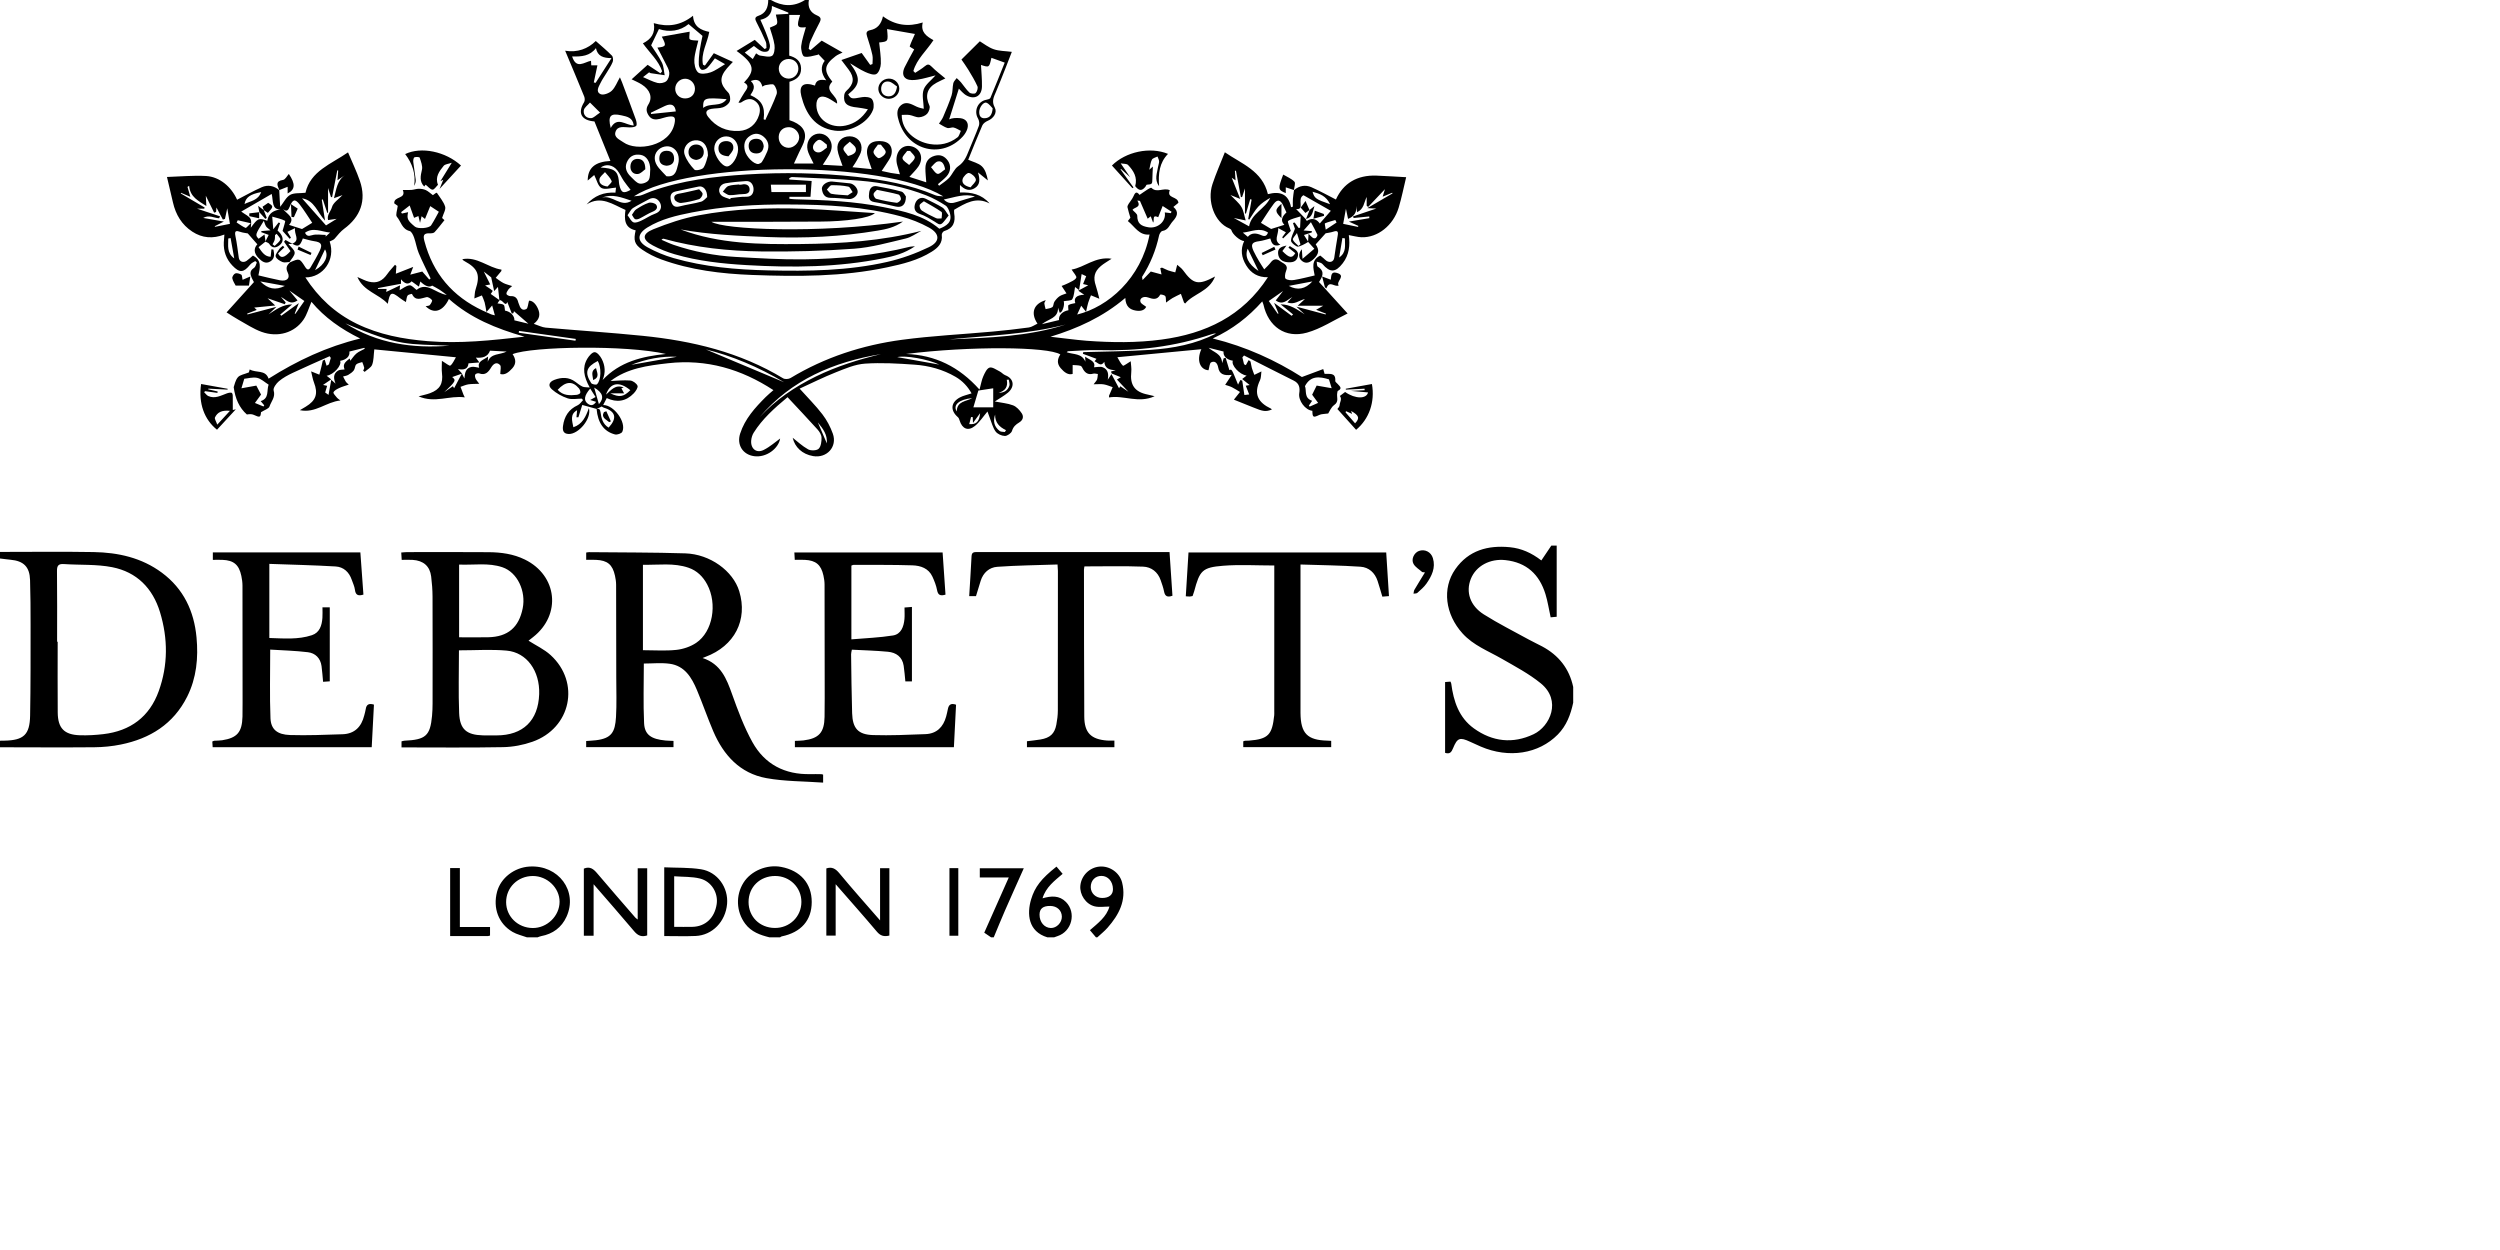 <?xml version="1.0" encoding="UTF-8"?>
<svg width="500px" height="250px" viewBox="0 0 500 250" version="1.1" xmlns="http://www.w3.org/2000/svg" xmlns:xlink="http://www.w3.org/1999/xlink">
<g>
<path d="M120.787,82.421 L121.267,82.248 C121.571,82.924 121.874,83.601 122.177,84.277 C122.065,84.328 121.954,84.379 121.842,84.429 C121.234,83.879 120.17,83.541 120.787,82.421 L120.787,82.421 Z M118.637,76.021 C118.547,75.089 118.077,74.196 119.204,73.613 C119.352,74.464 120.054,75.405 118.637,76.021 L118.637,76.021 Z M261.208,43.794 C261.451,43.191 261.693,42.588 261.934,41.985 C262.253,41.73 262.57,41.474 262.889,41.218 C262.545,42.247 262.534,43.486 261.208,43.794 L261.208,43.794 Z M262.68,43.745 C262.802,43.042 262.87,42.65 262.96,42.138 C263.631,42.382 264.198,42.589 264.766,42.796 C264.781,42.921 264.795,43.046 264.809,43.171 C264.164,43.344 263.518,43.519 262.68,43.745 L262.68,43.745 Z M261.106,40.189 C261.421,40.914 261.658,41.46 261.894,42.004 C261.636,42.192 261.377,42.38 261.085,42.592 C260.789,42.258 260.512,41.945 260.139,41.523 C260.389,41.177 260.697,40.752 261.106,40.189 L261.106,40.189 Z M51.828,42.391 L51.83,42.394 C51.83,42.393 51.83,42.393 51.829,42.393 C51.828,42.391 51.868,42.429 51.868,42.429 C51.799,42.067 51.729,41.705 51.626,41.165 C52.064,41.501 52.404,41.761 52.743,42.022 C52.948,42.546 53.151,43.067 53.354,43.588 C53.259,43.65 53.163,43.713 53.068,43.775 C52.667,43.327 52.266,42.879 51.863,42.43 C51.851,42.432 51.839,42.433 51.828,42.435 L51.828,42.391 Z M49.859,42.676 C50.515,42.595 51.171,42.515 51.828,42.435 L51.828,43.661 C51.156,43.516 50.508,43.376 49.861,43.236 C49.86,43.049 49.86,42.863 49.859,42.676 L49.859,42.676 Z M53.573,42.581 C53.31,42.402 53.043,42.219 52.773,42.035 C52.683,41.798 52.594,41.562 52.512,41.347 C52.832,41.124 53.165,40.893 53.633,40.567 C54.726,41.245 54.734,41.32 53.573,42.581 L53.573,42.581 Z M256.29,43.625 C254.951,42.292 254.949,41.954 256.29,40.763 L256.29,43.625 Z M58.305,43.395 C58.271,42.622 58.237,41.849 58.192,40.829 C58.816,41.243 59.109,41.437 59.545,41.726 C59.26,42.365 59.021,42.899 58.782,43.433 C58.623,43.42 58.464,43.407 58.305,43.395 L58.305,43.395 Z M62.113,51.008 C61.244,50.645 60.375,50.281 59.506,49.918 C59.579,49.718 59.651,49.519 59.724,49.319 C60.582,49.737 61.442,50.155 62.301,50.574 C62.238,50.718 62.176,50.863 62.113,51.008 L62.113,51.008 Z M57.664,48.785 C58.124,49.369 58.896,49.921 58.936,50.523 C58.976,51.123 58.285,51.773 57.914,52.4 C57.435,52.415 56.895,52.576 56.493,52.407 C55.958,52.183 55.271,51.775 55.138,51.307 C55.022,50.904 55.558,50.285 55.87,49.802 C56.036,49.543 56.335,49.369 56.575,49.156 C56.674,49.253 56.774,49.35 56.874,49.446 C56.462,49.85 56.05,50.254 55.613,50.683 C56.117,51.738 56.865,51.627 58.099,50.211 C57.667,49.587 57.239,48.968 56.811,48.35 C56.908,48.23 57.005,48.11 57.101,47.99 C57.569,48.255 58.036,48.52 58.503,48.785 L57.664,48.785 Z M254.848,49.359 C254.932,49.54 255.016,49.721 255.1,49.902 C254.246,50.285 253.392,50.669 252.538,51.051 L252.327,50.596 C253.167,50.184 254.007,49.772 254.848,49.359 L254.848,49.359 Z M259.558,51.339 C259.299,52.393 258.391,52.526 257.474,52.441 C256.464,52.346 255.748,51.837 255.625,50.773 C255.493,49.639 256.272,49.317 257.3,49.105 C256.976,49.538 256.723,49.877 256.473,50.21 C257.857,51.629 258.427,51.715 259.051,50.637 C258.594,50.265 258.14,49.894 257.684,49.522 C257.78,49.418 257.875,49.314 257.971,49.21 C258.677,49.78 259.891,49.992 259.558,51.339 L259.558,51.339 Z M145.912,39.027 C145.451,39.001 145.012,38.581 144.562,38.338 C144.924,37.949 145.217,37.38 145.662,37.211 C146.329,36.957 147.103,36.983 147.831,36.89 C147.834,36.911 147.837,36.933 147.84,36.954 C148.013,36.942 148.192,36.956 148.358,36.915 C149.164,36.713 149.848,36.984 149.918,37.789 C149.994,38.667 149.286,38.83 148.491,38.827 C147.631,38.824 146.765,39.075 145.912,39.027 L145.912,39.027 Z M130.548,42.329 C129.632,42.698 128.799,43.269 127.909,43.709 C127.649,43.838 127.263,43.937 127.03,43.834 C126.788,43.727 126.661,43.359 126.386,42.965 C126.702,42.543 126.894,42.087 127.238,41.866 C128.035,41.353 128.869,40.839 129.761,40.555 C130.192,40.418 131.029,40.638 131.254,40.979 C131.627,41.545 131.266,42.04 130.548,42.329 L130.548,42.329 Z M134.955,39.94 C134.629,39.261 135.055,38.863 135.822,38.731 C137.059,38.517 138.279,38.201 139.825,37.857 C140.042,38.13 140.525,38.469 140.521,38.802 C140.517,39.163 140.124,39.733 139.786,39.836 C138.629,40.191 137.431,40.46 136.229,40.592 C135.817,40.638 135.126,40.295 134.955,39.94 L134.955,39.94 Z M140.755,30.34 C140.778,31.273 140.227,31.864 139.23,31.99 C138.315,31.858 137.69,31.353 137.701,30.387 C137.711,29.478 138.353,28.915 139.208,28.901 C140.063,28.888 140.732,29.436 140.755,30.34 L140.755,30.34 Z M145.705,31.263 C144.328,31.16 143.721,30.693 143.69,29.718 C143.661,28.784 144.24,28.277 145.128,28.224 C146.12,28.166 146.768,28.773 146.659,29.694 C146.586,30.304 145.974,30.849 145.705,31.263 L145.705,31.263 Z M131.864,31.672 C131.877,30.74 132.344,30.181 133.283,30.159 C134.289,30.135 134.803,30.71 134.818,31.699 C134.833,32.686 134.226,33.078 133.33,33.145 C132.429,33.068 131.849,32.659 131.864,31.672 L131.864,31.672 Z M149.734,29.192 C149.724,28.283 150.291,27.775 151.228,27.757 C152.198,27.74 152.631,28.3 152.747,29.239 C152.642,30.058 152.301,30.68 151.302,30.692 C150.28,30.704 149.744,30.135 149.734,29.192 L149.734,29.192 Z M126.087,33.23 C126.137,32.317 126.693,31.746 127.579,31.779 C128.506,31.814 129.059,32.399 129.062,33.845 C128.701,34.09 128.151,34.751 127.549,34.803 C126.662,34.881 126.032,34.233 126.087,33.23 L126.087,33.23 Z M188.324,43.682 C187.952,43.673 187.529,43.777 187.22,43.635 C186.238,43.186 185.269,42.692 184.363,42.109 C184.088,41.933 183.872,41.392 183.922,41.061 C183.964,40.78 184.427,40.562 184.774,40.252 C186.02,40.983 187.209,41.611 188.298,42.381 C188.508,42.53 188.325,43.234 188.324,43.682 L188.324,43.682 Z M188.492,41.515 C187.438,40.85 186.286,40.34 185.174,39.766 C184.135,39.23 183.341,39.895 183.065,40.629 C182.788,41.364 182.726,42.384 183.99,42.802 C185.04,43.148 186.009,43.771 186.967,44.349 C187.486,44.662 187.928,45.188 188.524,44.591 C188.921,44.195 189.233,43.715 189.725,43.092 C189.214,42.416 188.954,41.806 188.492,41.515 L188.492,41.515 Z M169.55,39.068 C168.184,38.955 167.222,38.947 166.293,38.762 C165.945,38.692 165.679,38.209 165.376,37.914 C165.686,37.609 165.991,37.054 166.308,37.046 C167.429,37.022 168.569,37.101 169.665,37.324 C170.014,37.395 170.245,38.039 170.53,38.421 C170.108,38.699 169.686,38.978 169.55,39.068 L169.55,39.068 Z M169.986,36.671 C168.817,36.537 167.644,36.45 166.476,36.313 C165.493,36.196 164.266,36.983 164.387,37.847 C164.511,38.734 164.891,39.567 166.102,39.568 C167.319,39.57 168.535,39.719 169.752,39.804 C170.561,39.883 171.423,39.222 171.529,38.49 C171.638,37.757 170.818,36.767 169.986,36.671 L169.986,36.671 Z M180.179,39.882 C180.111,40.172 179.587,40.593 179.314,40.558 C177.952,40.379 176.594,40.115 175.264,39.769 C174.997,39.699 174.666,39.108 174.712,38.814 C174.766,38.469 175.203,38.185 175.395,37.964 C177.015,38.302 178.375,38.538 179.699,38.903 C179.949,38.972 180.246,39.595 180.179,39.882 L180.179,39.882 Z M180.31,38.327 C178.695,37.866 177.035,37.551 175.38,37.247 C174.391,37.065 173.929,37.697 173.828,38.573 C173.734,39.397 173.658,40.224 174.873,40.413 C176.321,40.638 177.749,40.994 179.182,41.312 C180.393,41.58 181.182,40.957 181.184,39.298 C181.03,39.116 180.747,38.451 180.31,38.327 L180.31,38.327 Z M132.299,47.957 C133.118,48.301 133.92,48.698 134.76,48.982 C138.778,50.34 142.915,51.152 147.143,51.385 C151.671,51.635 156.21,51.926 160.74,51.871 C167.892,51.784 175.001,51.088 181.972,49.352 C182.177,49.3 182.396,49.31 182.996,49.257 C180.872,50.704 178.788,51.225 176.693,51.649 C167.646,53.479 158.509,53.557 149.339,53.023 C144.463,52.738 139.622,52.222 134.921,50.846 C133.431,50.409 131.954,49.83 130.584,49.101 C128.402,47.94 128.364,46.78 130.668,45.85 C133.587,44.672 136.629,43.648 139.713,43.067 C146.634,41.764 153.665,41.503 160.695,41.757 C165.395,41.926 170.088,42.317 174.983,42.622 C173.91,43.631 169.194,44.292 164.048,44.317 C160.382,44.336 156.715,44.352 153.049,44.359 C149.343,44.366 145.637,44.361 142.293,44.361 C144.623,45.9 163.349,46.794 180.595,44.309 C178.881,45.51 177.208,45.845 175.559,46.121 C168.219,47.352 160.814,47.695 153.389,47.402 C147.613,47.175 141.83,46.925 136.112,45.889 C143.869,48.823 152.001,48.882 160.136,48.807 C168.241,48.732 176.306,48.215 184.278,46.167 C183.24,46.691 182.255,47.439 181.154,47.699 C177.735,48.506 174.3,49.486 170.822,49.742 C164.655,50.197 158.45,50.366 152.265,50.289 C145.69,50.206 139.143,49.532 132.764,47.757 C132.644,47.724 132.508,47.753 132.299,47.957 L132.299,47.957 Z M177.779,16.318 C178.408,16.422 178.955,17.013 179.406,17.301 C179.213,18.651 178.665,19.262 177.734,19.267 C176.864,19.271 176.238,18.702 176.228,17.801 C176.218,16.841 176.823,16.159 177.779,16.318 L177.779,16.318 Z M177.781,19.766 C178.947,19.743 179.886,18.805 179.858,17.69 C179.831,16.549 178.86,15.671 177.688,15.725 C176.531,15.778 175.615,16.747 175.67,17.859 C175.722,18.904 176.699,19.787 177.781,19.766 L177.781,19.766 Z M267.746,57.095 C266.858,57.483 265.881,55.958 265.279,57.687 L264.983,57.453 C264.82,56.826 264.658,56.2 264.422,55.293 C265.201,55.583 265.625,55.741 266.157,55.939 C266.257,55.143 266.222,54.296 267.252,54.551 C269.43,55.088 267.079,56.314 267.746,57.095 L267.746,57.095 Z M47.129,57.116 C46.93,56.707 46.558,56.199 46.46,55.643 C46.408,55.35 46.766,54.79 47.06,54.682 C47.393,54.559 47.901,54.737 48.255,54.927 C48.418,55.015 48.397,55.445 48.515,55.963 C48.997,55.754 49.371,55.593 50.064,55.295 C49.943,56.088 49.842,56.751 49.786,57.116 L47.129,57.116 Z M258.771,38.006 C258.277,37.841 257.78,37.675 257.155,37.466 L257.155,38.621 C255.586,38.003 255.553,37.751 256.644,34.915 C257.408,35.374 258.298,35.721 258.891,36.348 C259.147,36.62 258.845,37.422 258.771,38.006 L258.771,38.006 Z M57.526,37.359 C56.922,37.597 56.393,37.806 55.866,38.015 C55.495,37.126 54.972,36.243 56.625,35.979 C57.056,35.91 57.386,35.208 57.77,34.788 C59.124,36.806 59.046,37.902 57.526,38.695 L57.526,37.359 Z M286.579,111.625 C287.163,113.563 286.346,115.205 285.288,116.722 C284.798,117.423 284.111,117.995 283.469,118.575 C283.301,118.727 282.962,118.688 282.701,118.736 C282.758,118.475 282.754,118.177 282.883,117.957 C283.567,116.787 284.286,115.638 284.993,114.481 C284.811,114.46 284.631,114.44 284.45,114.418 C283.852,113.879 283.069,113.442 282.701,112.776 C282.18,111.835 282.84,110.54 283.786,110.192 C284.944,109.767 286.202,110.375 286.579,111.625 L286.579,111.625 Z M189.89,187.146 L191.66,187.146 L191.66,173.624 L189.89,173.624 L189.89,187.146 Z M42.995,83.484 C43.471,82.475 44.346,81.995 45.989,82.167 C45.081,83.154 44.384,83.913 43.449,84.93 C43.221,84.252 42.868,83.755 42.995,83.484 L42.995,83.484 Z M45.516,77.926 C45.519,77.869 45.522,77.812 45.524,77.755 C43.757,77.437 41.99,77.119 40.221,76.801 C39.657,80.683 40.866,83.922 43.401,85.945 C44.712,84.522 46.006,83.118 47.169,81.856 C47.078,81.878 46.72,81.963 46.561,82.002 C46.561,81.171 46.574,80.421 46.555,79.671 C46.546,79.304 46.595,78.836 46.395,78.608 C46.257,78.451 45.712,78.551 45.397,78.667 C44.179,79.11 42.997,79.813 41.652,79.208 C41.321,79.059 41.09,78.688 40.813,78.419 C40.891,78.358 40.969,78.297 41.046,78.237 C41.859,78.351 42.672,78.465 43.485,78.58 C43.5,78.484 43.515,78.389 43.529,78.293 C42.899,78.152 42.269,78.011 41.639,77.869 C41.649,77.822 41.659,77.775 41.669,77.727 C42.952,77.793 44.234,77.86 45.516,77.926 L45.516,77.926 Z M269.198,82.234 C269.576,82.403 269.954,82.572 270.423,82.781 C270.353,82.581 270.288,82.389 270.22,82.192 C271.795,83.062 272.008,83.637 271.014,84.664 C270.379,83.934 269.746,83.206 269.113,82.478 C269.141,82.397 269.17,82.315 269.198,82.234 L269.198,82.234 Z M267.475,81.797 C268.68,83.138 269.946,84.547 271.22,85.965 C273.794,83.825 275.035,80.427 274.384,76.803 C272.641,77.118 270.897,77.433 269.155,77.748 C269.159,77.808 269.164,77.868 269.169,77.928 L272.913,77.739 C272.919,77.841 272.924,77.943 272.93,78.045 C272.009,78.089 271.088,78.133 270.167,78.177 C271.321,78.28 272.476,78.383 273.603,78.484 C273.337,79.784 271.104,79.856 269.022,78.395 C268.672,78.662 268.32,78.928 267.969,79.195 C268.477,79.817 267.946,80.435 267.919,81.048 C267.904,81.388 267.53,81.712 267.475,81.797 L267.475,81.797 Z M91.973,185.397 L98.006,185.397 L98.006,187.115 C97.829,187.156 97.707,187.21 97.586,187.21 C95.101,187.215 92.618,187.214 90.029,187.214 L90.029,173.616 L91.973,173.616 L91.973,185.397 Z M226.481,37.63 C225.116,36.121 223.752,34.612 222.387,33.104 C225.134,30.348 230.017,29.294 233.602,30.777 C231.878,32.538 231.622,34.729 231.824,37.262 C230.802,35.84 231.442,34.621 231.599,33.42 C231.649,33.036 231.831,32.657 231.82,32.28 C231.811,31.952 231.615,31.629 231.503,31.305 C231.115,31.506 230.549,31.613 230.38,31.932 C230.089,32.478 230.047,33.155 229.858,33.952 C230.205,33.64 230.39,33.474 230.579,33.303 C230.539,34.197 230.483,35.007 230.472,35.818 C230.458,36.817 230.415,36.862 229.367,36.939 C229.258,36.947 229.181,37.231 229.067,37.369 C228.361,38.231 227.789,38.188 227.041,37.225 C227.531,35.488 226.723,34.156 225.608,32.992 C225.346,32.718 224.726,32.786 224.138,32.67 C224.886,33.766 225.46,34.607 226.034,35.447 C225.42,34.891 224.806,34.334 224.19,33.777 C224.164,33.809 224.138,33.842 224.11,33.875 C224.974,35.081 225.836,36.288 226.698,37.494 L226.481,37.63 Z M81.037,30.815 C84.23,29.269 89.122,30.298 92.201,33.108 C90.775,34.663 89.349,36.218 87.913,37.782 C88.14,37.225 88.381,36.63 88.66,35.946 C88.383,36.089 88.229,36.169 88.075,36.249 C88.787,35.097 89.497,33.944 90.356,32.554 C89.724,32.779 89.016,32.811 88.724,33.176 C87.862,34.253 86.967,35.405 87.599,36.961 C87.23,37.31 86.839,37.96 86.499,37.933 C86.048,37.899 85.639,37.336 85.13,36.936 C85.142,36.921 85.019,37.077 84.839,37.305 C83.849,36.282 84.105,35.183 84.391,33.941 C84.56,33.204 84.189,32.316 83.938,31.535 C83.893,31.397 83.197,31.34 82.889,31.463 C82.713,31.533 82.618,32.055 82.651,32.354 C82.785,33.554 83.01,34.744 83.143,35.944 C83.187,36.341 83.054,36.758 82.835,37.177 C83.193,34.768 82.458,32.691 81.037,30.815 L81.037,30.815 Z M143.334,180.834 C142.914,183.596 141.084,185.314 138.472,185.369 C137.302,185.395 136.13,185.374 134.836,185.374 L134.836,175.254 C136.617,175.393 138.381,175.298 140.016,175.713 C142.326,176.298 143.669,178.629 143.334,180.834 L143.334,180.834 Z M140.203,173.853 C137.82,173.475 135.361,173.578 132.847,173.463 L132.847,187.212 C135.036,187.212 137.087,187.286 139.13,187.195 C142.482,187.046 145.103,184.322 145.416,180.796 C145.707,177.525 143.503,174.376 140.203,173.853 L140.203,173.853 Z M176.013,173.644 L177.876,173.644 L177.876,187.111 C176.8,187.382 176.075,187.16 175.379,186.335 C172.737,183.204 170.013,180.143 167.133,176.841 L167.133,187.119 L165.268,187.119 L165.268,173.684 C166.382,173.314 167.103,173.721 167.871,174.648 C170.443,177.756 173.136,180.767 176.013,184.081 L176.013,173.644 Z M127.54,173.659 L129.44,173.659 L129.44,187.083 C128.351,187.453 127.579,187.135 126.842,186.261 C124.229,183.161 121.551,180.116 118.721,176.846 L118.721,187.15 L116.769,187.15 L116.769,173.724 C118.01,173.199 118.729,173.828 119.454,174.686 C121.961,177.649 124.515,180.571 127.055,183.507 C127.157,183.625 127.3,183.71 127.54,183.905 L127.54,173.659 Z M233.906,110.416 C234.109,113.446 234.301,116.305 234.491,119.147 C233.463,119.522 232.994,119.246 232.811,118.295 C232.665,117.534 232.391,116.794 232.14,116.056 C231.569,114.386 230.266,113.393 228.633,113.329 C224.764,113.179 220.885,113.28 216.893,113.28 C216.877,113.387 216.792,113.673 216.792,113.958 C216.804,123.741 216.802,133.524 216.855,143.307 C216.874,146.553 218.194,147.87 221.434,148.11 C221.903,148.146 222.377,148.115 222.88,148.115 L222.88,149.435 L205.39,149.435 L205.39,148.247 C206.308,148.13 207.211,148.045 208.102,147.896 C210.01,147.576 210.92,146.749 211.266,144.937 C211.446,143.999 211.567,143.034 211.569,142.082 C211.592,132.779 211.585,123.477 211.582,114.175 C211.582,113.837 211.544,113.499 211.507,112.898 C207.435,113.038 203.432,113.076 199.446,113.362 C197.864,113.477 196.651,114.526 196.139,116.152 C195.826,117.144 195.53,118.14 195.199,119.222 L193.841,119.222 C194.003,116.521 194.179,113.878 194.311,111.232 C194.353,110.386 194.876,110.412 195.478,110.414 C198.842,110.425 202.204,110.419 205.567,110.419 C214.476,110.418 223.387,110.417 232.296,110.416 L233.906,110.416 Z M277.242,110.487 C277.425,113.368 277.605,116.228 277.794,119.222 C277.359,119.257 276.951,119.29 276.468,119.329 C276.144,118.253 275.855,117.215 275.52,116.192 C274.979,114.538 273.76,113.456 272.108,113.344 C268.161,113.075 264.199,113.036 260.099,112.9 L260.099,114.422 C260.099,123.686 260.099,132.95 260.099,142.214 C260.099,142.345 260.099,142.476 260.1,142.608 C260.138,146.678 261.456,148.029 265.487,148.128 C265.704,148.134 265.922,148.152 266.24,148.171 L266.24,149.43 L248.651,149.43 L248.651,148.268 C248.774,148.226 248.891,148.16 249.013,148.15 C249.273,148.127 249.537,148.145 249.798,148.124 C253.716,147.825 254.432,146.901 254.842,143.071 C254.87,142.813 254.851,142.548 254.852,142.285 C254.854,132.978 254.855,123.67 254.857,114.362 L254.857,113.099 C251.373,113.099 247.966,112.882 244.598,113.153 C240.441,113.488 239.937,114.128 238.839,118.254 C238.761,118.548 238.646,118.832 238.522,119.202 C238.373,119.232 238.171,119.292 237.967,119.304 C237.753,119.317 237.536,119.282 237.157,119.257 C237.342,116.277 237.518,113.414 237.699,110.487 L277.242,110.487 Z M170.277,113.118 L170.277,127.871 C173.113,127.625 175.885,127.531 178.601,127.094 C180.221,126.833 180.752,125.329 180.891,123.81 C180.957,123.079 180.901,122.338 180.901,121.503 C181.458,121.46 181.871,121.428 182.387,121.388 L182.387,136.275 L181.071,136.275 C180.959,135.206 180.891,134.172 180.734,133.151 C180.461,131.371 179.234,130.508 177.585,130.351 C175.204,130.123 172.807,130.067 170.372,129.935 C170.298,130.361 170.216,130.609 170.22,130.854 C170.277,134.784 170.302,138.716 170.426,142.645 C170.521,145.671 171.612,146.921 174.618,147.015 C178.099,147.125 181.594,146.957 185.078,146.827 C187.325,146.743 188.645,145.425 189.227,143.312 C189.365,142.81 189.476,142.3 189.58,141.789 C189.746,140.973 190.162,140.569 191.211,140.941 C191.072,143.678 190.931,146.486 190.78,149.445 L158.979,149.445 L158.979,148.176 C159.566,148.147 160.13,148.152 160.683,148.084 C163.781,147.699 164.859,146.52 164.912,143.383 C164.954,140.894 164.938,138.402 164.937,135.912 C164.935,129.576 164.933,123.24 164.912,116.905 C164.91,116.303 164.818,115.69 164.687,115.1 C164.214,112.953 163.172,112.081 160.979,111.973 C160.334,111.941 159.685,111.968 158.954,111.968 C158.923,111.42 158.899,111.003 158.871,110.499 L188.523,110.499 C188.718,113.333 188.909,116.137 189.099,118.929 C188.097,119.221 187.604,119.047 187.416,118.036 C187.243,117.109 186.885,116.199 186.488,115.336 C185.714,113.651 184.122,113.124 182.492,113.069 C178.564,112.94 174.631,112.99 170.7,112.975 C170.581,112.974 170.463,113.053 170.277,113.118 L170.277,113.118 Z M74.79,140.923 C74.644,143.704 74.494,146.551 74.342,149.442 L42.533,149.442 C42.508,149.049 42.485,148.681 42.461,148.304 C42.626,148.237 42.739,148.159 42.857,148.15 C43.379,148.109 43.91,148.133 44.425,148.052 C47.433,147.583 48.411,146.444 48.497,143.331 C48.522,142.414 48.516,141.496 48.516,140.578 C48.514,132.756 48.515,124.934 48.496,117.111 C48.495,116.465 48.4,115.81 48.267,115.175 C47.799,112.944 46.737,112.054 44.491,111.973 C43.885,111.95 43.277,111.97 42.568,111.97 L42.568,110.479 L72.073,110.479 C72.278,113.299 72.481,116.102 72.685,118.922 C71.638,119.238 71.117,119.028 70.986,117.953 C70.904,117.276 70.578,116.629 70.355,115.971 C69.828,114.416 68.714,113.387 67.127,113.293 C62.742,113.033 58.347,112.94 53.867,112.776 L53.867,127.6 C56.729,127.682 59.603,127.96 62.376,127.04 C63.94,126.521 64.371,125.085 64.483,123.58 C64.535,122.897 64.492,122.205 64.492,121.473 L65.955,121.473 L65.955,136.266 C65.51,136.298 65.095,136.328 64.618,136.362 C64.513,135.267 64.447,134.234 64.307,133.212 C64.089,131.629 63.069,130.624 61.581,130.443 C59.049,130.135 56.487,130.076 54.042,129.919 C54.042,134.687 53.917,139.177 54.096,143.654 C54.184,145.884 55.458,146.926 58.024,147.006 C61.507,147.115 65.001,146.958 68.489,146.85 C70.918,146.775 72.287,145.368 72.85,143.08 C72.954,142.658 73.085,142.24 73.149,141.812 C73.279,140.943 73.727,140.6 74.79,140.923 L74.79,140.923 Z M91.79,130.067 C95.072,130.067 98.224,129.843 101.33,130.122 C105.378,130.486 107.996,134.209 107.836,138.83 C107.653,144.125 104.599,147.079 99.306,147.08 C98.39,147.08 97.474,147.099 96.558,147.072 C93.312,146.979 91.959,145.862 91.83,142.619 C91.666,138.488 91.79,134.346 91.79,130.067 L91.79,130.067 Z M91.82,112.916 C94.755,113.044 97.68,112.495 100.491,113.453 C103.471,114.468 105.234,118.218 104.538,121.67 C103.767,125.494 101.571,127.36 97.662,127.45 C95.755,127.494 93.846,127.458 91.82,127.458 L91.82,112.916 Z M86.406,143.192 C86.038,147.147 85.14,147.954 80.89,148.14 C80.686,148.149 80.486,148.229 80.304,148.271 L80.304,149.48 C87.18,149.48 93.908,149.56 100.631,149.43 C102.594,149.392 104.633,149.004 106.488,148.351 C114.216,145.629 116.122,136.493 110.118,131.015 C108.84,129.85 107.192,129.091 105.705,128.138 C105.945,127.949 106.278,127.687 106.613,127.424 C112.322,122.952 111.49,115.108 104.971,111.909 C102.686,110.788 100.23,110.458 97.738,110.437 C92.32,110.39 86.902,110.418 81.483,110.422 C81.103,110.422 80.724,110.47 80.249,110.502 C80.281,111.019 80.307,111.429 80.34,111.971 C81.139,111.971 81.832,111.936 82.521,111.977 C84.685,112.108 85.978,113.234 86.233,115.297 C86.399,116.637 86.503,117.991 86.508,119.34 C86.535,126.462 86.524,133.585 86.516,140.707 C86.515,141.535 86.482,142.367 86.406,143.192 L86.406,143.192 Z M139.229,128.575 C138.092,129.34 136.622,129.832 135.254,129.978 C133.101,130.208 130.905,130.039 128.587,130.039 L128.587,112.954 C131.666,113.022 134.747,112.517 137.733,113.556 C139.392,114.134 140.593,115.308 141.431,116.878 C143.507,120.77 142.567,126.333 139.229,128.575 L139.229,128.575 Z M162.089,154.823 C156.972,154.948 152.941,152.862 150.482,148.426 C148.81,145.409 147.586,142.117 146.422,138.856 C145.314,135.751 144.182,132.802 140.515,131.601 C140.871,131.46 140.979,131.414 141.089,131.373 C146.916,129.204 149.601,123.987 147.848,118.243 C146.612,114.192 142.026,110.83 137.056,110.673 C130.642,110.471 124.221,110.499 117.803,110.432 C117.636,110.43 117.468,110.477 117.238,110.509 L117.238,111.967 C117.916,111.967 118.56,111.943 119.203,111.972 C121.493,112.071 122.51,112.916 122.997,115.149 C123.126,115.739 123.221,116.352 123.223,116.955 C123.246,123.158 123.251,129.361 123.253,135.565 C123.254,138.186 123.356,140.814 123.199,143.426 C123.016,146.436 122.312,147.67 119.188,148.049 C118.549,148.126 117.904,148.151 117.234,148.202 L117.234,149.424 L134.7,149.424 L134.7,148.183 C134.128,148.155 133.611,148.151 133.099,148.103 C130.253,147.831 128.928,146.963 128.818,144.635 C128.631,140.637 128.766,136.625 128.766,132.708 C130.465,132.708 132.228,132.518 133.933,132.75 C136.945,133.161 138.334,135.503 139.391,138.016 C140.536,140.737 141.492,143.539 142.653,146.253 C144.701,151.039 147.997,154.666 153.268,155.625 C156.963,156.298 160.791,156.246 164.625,156.523 L164.625,154.919 C164.482,154.88 164.399,154.838 164.316,154.837 C163.574,154.827 162.831,154.806 162.089,154.823 L162.089,154.823 Z M278.437,38.55 C278.46,38.593 278.482,38.635 278.506,38.678 C276.919,39.606 275.333,40.534 273.461,41.629 C274.37,41.67 274.969,41.697 275.263,41.711 C273.862,42.184 272.234,42.733 270.606,43.282 C270.646,43.388 270.686,43.495 270.726,43.601 C271.767,43.498 272.808,43.395 273.85,43.291 C273.854,43.404 273.859,43.516 273.864,43.629 C272.562,43.849 271.26,44.069 269.778,44.319 C270.547,44.67 271.11,44.926 271.674,45.183 C271.649,45.249 271.626,45.316 271.601,45.381 C270.567,45.168 269.534,44.955 268.633,44.768 C268.811,43.791 269,42.77 269.187,41.745 C269.318,42.374 269.456,43.037 269.61,43.776 C270.798,43.313 271.339,42.514 271.33,41.198 C271.35,41.576 271.372,41.955 271.398,42.444 C272.798,41.827 272.791,40.487 273.335,39.391 L273.335,41.144 C273.43,41.228 273.525,41.311 273.62,41.394 C274.742,40.208 275.865,39.021 276.988,37.834 C276.85,38.284 276.707,38.76 276.53,39.34 C277.235,39.048 277.836,38.799 278.437,38.55 L278.437,38.55 Z M267.832,51.498 C268.049,50.199 268.266,48.9 268.482,47.601 L268.98,47.677 C268.959,49.028 269.343,50.47 267.832,51.498 L267.832,51.498 Z M260.094,48.858 C259.964,48.97 259.835,49.082 259.705,49.194 C259.307,48.779 258.753,48.421 258.577,47.928 C258.481,47.659 259.029,47.161 259.391,46.607 C259.704,47.61 259.898,48.234 260.094,48.858 L260.094,48.858 Z M267.544,47.095 C267.269,48.586 267.08,50.091 266.844,51.588 C266.723,52.35 265.972,52.62 265.275,52.15 C265.061,52.005 264.885,51.804 264.686,51.633 C264.49,51.465 264.288,51.303 264.057,51.112 C262.146,52.051 262.68,53.654 262.932,55.093 C261.534,55.411 260.198,55.773 258.839,55.995 C258.278,56.088 257.534,56.057 257.131,55.747 C256.891,55.563 257.012,54.666 257.215,54.195 C257.76,52.931 256.659,52.734 256.049,52.246 C255.374,51.706 254.73,51.711 254.153,52.483 C253.773,52.99 253.285,53.415 252.845,53.876 C252.503,53.338 252.144,52.809 251.824,52.258 C251.432,51.582 251.031,50.905 250.705,50.196 C250.091,48.856 250.395,48.418 251.857,48.235 C252.591,48.143 253.304,47.884 254.058,47.693 C254.286,48.509 254.594,49.496 256.075,48.954 C254.641,48.055 255.733,46.971 255.646,45.622 C256.306,45.982 256.741,46.22 257.178,46.458 C256.931,46.79 256.684,47.121 256.438,47.452 C256.498,47.532 256.558,47.611 256.618,47.691 C257.18,47.146 257.74,46.6 258.167,46.185 C257.931,45.381 257.446,44.315 257.613,44.2 C258.27,43.751 259.133,43.601 260.131,43.27 C260.083,44.228 260.051,44.88 260.018,45.533 C259.922,45.556 259.824,45.578 259.727,45.601 L258.933,44.499 C258.819,44.533 258.705,44.566 258.592,44.599 C258.762,45.095 258.932,45.59 258.99,45.757 C258.657,46.672 258.21,47.394 258.204,48.119 C258.2,48.519 258.88,49.045 259.365,49.282 C259.651,49.421 260.176,49.146 260.563,48.985 C260.938,48.831 261.277,48.589 261.631,48.384 C261.982,48.765 262.325,49.145 262.869,49.749 C262.164,50.35 261.444,50.964 260.502,51.769 C260.434,50.83 260.398,50.336 260.363,49.842 C259.648,50.734 259.649,51.633 260.457,52.24 C261.298,52.872 262.104,52.413 262.781,51.759 C263.817,50.758 263.874,49.958 263.142,48.874 C263.82,48.119 264.453,47.413 265.131,46.658 C265.543,46.575 266.115,46.515 266.649,46.339 C267.423,46.085 267.707,46.215 267.544,47.095 L267.544,47.095 Z M257.751,57.178 C259.378,56.871 260.818,56.599 262.474,56.286 C261.059,57.837 259.49,58.129 257.751,57.178 L257.751,57.178 Z M264.634,61.152 C264.375,61.3 263.835,61.609 263.22,61.961 C263.956,62.248 264.572,62.488 265.188,62.728 C265.17,62.783 265.151,62.838 265.133,62.893 C263.27,62.396 261.408,61.899 259.283,61.331 C259.956,61.958 260.447,62.415 260.937,62.872 C259.432,61.909 258.042,60.861 256.119,60.868 C256.974,61.559 257.795,62.223 258.615,62.886 C258.52,62.978 258.425,63.069 258.33,63.16 C257.265,62.373 256.198,61.587 254.815,60.565 C255.213,61.512 255.46,62.102 255.708,62.692 C255.655,62.713 255.602,62.734 255.551,62.756 C254.918,61.856 254.285,60.955 253.756,60.202 C254.637,59.585 255.52,58.966 256.617,58.198 C256.039,58.942 255.595,59.513 255.149,60.085 C256.569,61.127 257.42,59.996 258.443,59.394 C258.14,59.734 257.837,60.073 257.479,60.474 C258.837,61.043 259.797,60.075 260.993,59.801 C260.577,60.185 260.161,60.569 259.529,61.152 L264.634,61.152 Z M249.541,49.733 C250.251,51.199 250.894,52.527 251.699,54.189 C249.614,52.798 248.895,51.271 249.541,49.733 L249.541,49.733 Z M248.567,46.526 C250.301,46.338 251.943,45.409 253.613,46.521 C253.342,47.123 253.069,47.401 252.254,47.039 C251.366,46.644 250.317,46.452 249.564,47.365 C249.222,47.076 248.917,46.82 248.567,46.526 L248.567,46.526 Z M246.758,43.593 C247.61,43.771 248.264,43.907 249.132,44.088 C248.837,43.101 248.732,42.128 248.271,41.372 C247.755,40.524 246.916,39.872 246.09,39.001 C246.7,39.246 247.225,39.456 248.043,39.784 C247.403,38.193 246.845,36.802 246.342,35.55 C246.446,35.621 246.75,35.825 247.113,36.07 C247.067,35.401 247.024,34.789 246.982,34.177 C247.051,34.163 247.12,34.15 247.188,34.136 L248.184,39.455 C248.266,39.43 248.348,39.405 248.43,39.38 C248.609,38.841 248.788,38.303 248.993,37.689 L248.993,42.711 C249.059,42.71 249.126,42.709 249.192,42.708 C249.476,41.749 249.761,40.79 250.045,39.832 C250.137,39.862 250.229,39.892 250.321,39.923 C250.095,41.218 249.867,42.514 249.64,43.81 C249.711,43.846 249.781,43.883 249.852,43.92 C250.44,43.055 250.944,42.113 251.641,41.347 C252.306,40.617 253.172,40.07 254.05,39.569 C253.005,41.817 250.266,42.684 249.816,45.268 C248.833,44.73 247.897,44.217 246.758,43.593 L246.758,43.593 Z M256.629,41.072 C256.823,41.488 257.017,41.905 257.289,42.486 C256.557,43.173 255.933,44.033 256.874,44.966 C255.987,45.244 255.062,45.533 254.232,45.794 C253.651,45.447 252.986,45.05 252.184,44.571 C253.011,43.334 253.82,42.018 254.738,40.781 C255.464,39.805 256.098,39.94 256.629,41.072 L256.629,41.072 Z M260.721,46.098 C261.183,45.571 261.641,45.052 262.183,44.434 C262.671,45.355 263.113,46.124 263.474,46.93 C263.544,47.083 263.341,47.428 263.173,47.59 C263.07,47.689 262.747,47.679 262.605,47.589 C262.331,47.416 262.115,47.15 261.715,46.771 C261.674,47.408 261.644,47.863 261.616,48.312 C261.367,47.915 261.114,47.512 260.792,46.998 C261.422,46.793 261.89,46.64 262.357,46.488 L262.372,46.224 C261.825,46.182 261.278,46.14 260.721,46.098 L260.721,46.098 Z M260.697,39.042 C262.276,39.944 264.126,41 266.166,42.165 C265.355,43.094 264.668,43.882 263.952,44.703 C263.47,44.002 262.599,43.372 261.351,44.182 C261.284,44.061 261.217,43.939 261.148,43.818 C260.432,43.07 259.717,42.324 259.219,41.803 C261.065,42.015 259.29,39.802 260.697,39.042 L260.697,39.042 Z M266.02,40.847 C263.13,39.841 262.904,39.679 262.512,38.349 C263.94,38.738 265.229,39.177 266.02,40.847 L266.02,40.847 Z M267.315,44.502 C266.668,44.93 266.02,45.358 265.15,45.933 C265.063,45.311 264.903,44.707 264.985,44.671 C265.653,44.386 266.367,44.209 267.066,43.998 L267.315,44.502 Z M230.064,69.975 C225.602,70.273 221.121,70.287 216.648,70.426 C216.626,70.537 216.603,70.648 216.581,70.759 C217.487,71.095 218.392,71.431 219.294,71.765 C219.286,71.775 219.141,71.963 218.913,72.256 C219.596,72.52 220.12,73.453 220.865,72.369 C220.932,73.515 221.689,74.043 223.152,74.026 C222.835,74.123 222.518,74.22 222.201,74.317 C222.25,74.445 222.299,74.574 222.349,74.703 C222.955,74.951 223.561,75.199 224.154,75.442 C224.029,75.518 223.794,75.66 223.387,75.907 C224.215,76.789 224.976,77.601 225.684,78.355 C225.214,78.035 224.641,77.645 224.057,77.248 C223.965,77.402 223.855,77.584 223.811,77.658 C223.331,76.758 222.85,75.86 222.294,74.818 C221.957,75.328 221.752,75.639 221.547,75.949 C221.753,74.851 221.647,73.884 220.534,73.447 C220.05,73.257 219.42,73.441 218.8,73.456 C219.197,72.224 217.892,71.992 217.028,71.325 C217.048,71.726 217.062,72.035 217.077,72.343 C216.363,70.618 214.684,70.927 213.348,70.45 C213.441,70.369 213.513,70.251 213.59,70.248 C215.599,70.159 217.611,69.969 219.616,70.025 C227.384,70.24 234.986,69.361 242.362,66.829 C242.627,66.738 242.901,66.675 243.203,66.719 C239.083,68.837 234.615,69.671 230.064,69.975 L230.064,69.975 Z M244.711,70.304 C244.604,71.181 245.283,71.934 246.568,72.146 C246.189,73.025 247.891,74.923 249.324,75.113 C249.037,75.335 248.811,75.509 248.432,75.802 C248.947,76.216 249.426,76.6 249.934,77.009 C249.749,77.041 249.524,77.079 249.158,77.141 C249.39,77.74 249.614,78.319 249.835,78.89 C249.486,78.931 249.089,78.977 248.875,79.002 C248.748,78.142 248.598,77.129 248.448,76.117 C248.32,76.083 248.191,76.048 248.063,76.014 C247.929,76.287 247.793,76.56 247.612,76.926 C246.336,73.768 246.336,73.768 245.882,74.039 C245.645,73.261 245.39,72.421 245.134,71.58 L244.741,71.644 C244.663,71.889 244.586,72.133 244.427,72.633 C244.343,70.665 242.692,70.487 241.724,69.555 C242.709,69.802 243.693,70.049 244.711,70.304 L244.711,70.304 Z M265.793,75.875 C265.91,76.256 266.094,76.859 266.332,77.641 C265.382,77.474 264.337,77.292 263.333,77.116 C263.034,77.719 262.74,78.314 262.43,78.941 C262.743,79.37 263.142,79.917 263.625,80.578 C262.979,80.862 262.459,81.093 261.937,81.323 C261.883,81.254 261.828,81.186 261.773,81.117 C261.999,80.786 262.224,80.455 262.428,80.156 C260.739,79.6 261.367,78.095 260.99,77.231 C262.118,75.068 263.93,75.303 265.793,75.875 L265.793,75.875 Z M189.814,67.882 C197.599,67.099 205.455,66.885 213.119,64.915 C205.551,67.348 197.674,67.545 189.814,67.882 L189.814,67.882 Z M211.602,61.538 C211.711,61.865 211.819,62.192 211.932,62.533 C212.423,62.642 213.001,61.066 212.744,60.241 C213.368,60.114 214.276,60.172 214.457,59.838 C214.845,59.118 214.853,58.194 215.009,57.4 C215.016,57.406 215.319,57.636 215.818,58.014 C216.009,56.821 216.177,55.764 216.328,54.815 C216.437,54.866 216.766,55.019 217.24,55.241 C217.119,55.544 216.875,56.157 216.617,56.806 C216.981,56.895 217.324,56.979 217.644,57.058 C217.023,57.396 216.443,57.712 215.654,58.141 C216.202,58.512 216.492,58.709 216.851,58.952 C215.266,58.995 214.712,59.645 215.061,60.618 C214.606,60.735 214.091,60.767 213.712,61.011 C213.554,61.113 213.685,61.665 213.685,62.047 C212.467,62.263 211.683,63.085 211.805,64.01 C210.682,64.281 209.684,64.522 208.37,64.838 C209.708,63.756 211.672,63.665 211.602,61.538 L211.602,61.538 Z M187.875,72.922 C185.068,72.423 182.099,71.895 179.449,71.424 C181.059,71.049 185.493,71.792 187.875,72.922 L187.875,72.922 Z M163.147,75.31 C158.932,77.378 155.105,79.973 151.923,83.438 C158.307,75.933 166.747,72.379 176.207,70.82 C171.724,71.899 167.32,73.264 163.147,75.31 L163.147,75.31 Z M141.16,69.881 C146.207,71.114 151.688,73.368 156.822,76.452 C151.363,74.162 145.904,71.871 141.16,69.881 L141.16,69.881 Z M191.351,82.295 C190.533,80.999 191.802,79.875 194.443,79.626 C193.244,80.316 191.37,80.2 191.351,82.295 L191.351,82.295 Z M194.599,84.586 C195.097,83.905 195.521,83.324 196.023,82.639 C195.86,84.344 195.263,84.932 193.846,84.83 C193.968,84.355 194.088,83.884 194.208,83.414 C194.319,83.415 194.432,83.415 194.543,83.416 C194.557,83.724 194.572,84.031 194.599,84.586 L194.599,84.586 Z M195.672,78.111 C196.519,77.982 197.587,77.819 198.643,77.658 L198.643,81.46 L194.677,81.46 C194.993,80.394 195.338,79.235 195.672,78.111 L195.672,78.111 Z M199.022,82.911 C198.983,84.478 199.858,85.403 201.201,86.029 C201.126,86.152 201.05,86.275 200.974,86.399 C200.628,86.342 200.196,86.397 199.949,86.21 C198.871,85.395 198.557,84.273 199.022,82.911 L199.022,82.911 Z M201.357,75.953 C201.488,75.945 201.619,75.938 201.751,75.93 C201.803,76.334 201.997,76.786 201.881,77.134 C201.555,78.115 200.79,78.572 199.731,78.556 C201.046,78.178 201.634,77.352 201.357,75.953 L201.357,75.953 Z M165.372,88.682 C164.733,87.194 164.223,86.004 163.565,84.475 C164.666,85.835 165.481,86.914 165.372,88.682 L165.372,88.682 Z M126.251,72.967 C129.269,71.793 132.34,71.194 135.381,71.357 C132.458,71.873 129.377,72.416 126.251,72.967 L126.251,72.967 Z M126.065,78.041 C124.735,79.37 123.899,79.53 122.071,78.671 L123.546,78.671 L124.823,78.671 C124.614,78.279 124.421,77.92 124.28,77.654 C124.257,77.662 124.45,77.595 124.742,77.495 C123.076,76.823 122.237,78.02 121.203,78.922 C122.027,76.508 123.85,76.191 126.065,78.041 L126.065,78.041 Z M119.782,80.836 C119.488,79.806 119.192,78.771 118.834,77.516 C120.625,78.551 120.853,79.642 119.782,80.836 L119.782,80.836 Z M117.498,80.691 C116.709,80.056 116.838,79.109 118.043,77.713 C118.432,78.329 118.741,78.819 119.111,79.405 C118.768,79.595 118.483,79.754 118.041,79.999 C118.537,80.155 118.882,80.263 119.226,80.372 C118.691,81.129 118.163,81.225 117.498,80.691 L117.498,80.691 Z M119.557,72.195 C120.295,73.448 120.267,76.018 119.396,76.856 C119.225,77.02 118.384,76.857 118.227,76.608 C116.887,74.479 117.243,73.387 119.557,72.195 L119.557,72.195 Z M116.058,78.563 C116.021,78.745 115.599,78.943 115.332,78.97 C113.979,79.106 112.627,79.163 111.533,77.963 C113.127,76.247 114.494,76.147 115.777,77.659 C115.973,77.888 116.114,78.287 116.058,78.563 L116.058,78.563 Z M115.101,68.144 C111.317,67.611 107.534,67.08 103.75,66.548 C103.767,66.426 103.785,66.304 103.802,66.183 C107.585,66.716 111.369,67.25 115.152,67.784 C115.135,67.904 115.118,68.024 115.101,68.144 L115.101,68.144 Z M100.997,62.119 C100.911,61.68 100.96,61.17 100.737,60.982 C100.46,60.747 99.959,60.778 99.495,60.683 C99.561,60.578 99.726,60.321 99.893,60.06 C100.517,59.839 101.078,61.519 101.457,60.396 C101.723,61.077 102.044,61.897 102.364,62.716 C102.47,62.687 102.576,62.658 102.683,62.629 C102.73,62.463 102.777,62.3 102.794,62.24 C103.719,63.043 104.719,63.91 105.679,64.742 C104.853,64.543 103.886,64.31 102.876,64.066 C102.951,63.21 102.106,62.305 100.997,62.119 L100.997,62.119 Z M98.149,58.791 C98.193,58.72 98.576,58.195 98.535,58.16 C98.088,57.773 97.575,57.463 97.018,57.09 C97.269,57.042 97.595,56.978 98.044,56.89 C97.625,56.05 97.219,55.234 96.763,54.32 C97.247,54.698 97.633,54.998 98.243,55.475 C98.365,56.042 98.575,57.02 98.832,58.219 C99.26,57.75 99.509,57.477 99.593,57.384 C99.68,58.198 99.778,59.108 99.875,60.019 C99.306,59.614 98.736,59.209 98.149,58.791 L98.149,58.791 Z M97.551,72.359 C97.571,72.05 97.591,71.74 97.619,71.311 C96.744,72.005 95.403,72.221 95.83,73.548 C95.331,73.488 94.763,73.276 94.268,73.389 C93.168,73.64 92.961,74.531 92.88,75.7 C92.758,75.456 92.634,75.21 92.39,74.725 C92.399,74.721 92.407,74.718 92.416,74.715 C92.063,74.327 91.849,74.092 91.596,73.813 C92.779,74.045 93.619,73.813 93.698,72.668 C94.314,72.617 94.982,72.562 95.876,72.489 C95.521,72.004 95.377,71.808 95.172,71.53 C96.473,71.631 97.534,71.399 98.003,70.137 C98.964,70.188 100.053,70.246 101.324,70.314 C99.985,71.008 98.176,70.601 97.551,72.359 L97.551,72.359 Z M90.821,77.645 C90.784,77.583 90.675,77.401 90.579,77.241 C89.999,77.643 89.427,78.038 88.855,78.434 C91.145,76.264 91.261,76.065 90.439,75.411 C91.017,75.208 91.619,74.996 92.364,74.734 C91.763,75.867 91.29,76.759 90.821,77.645 L90.821,77.645 Z M69.079,64.679 C80.164,69.38 81.444,68.739 89.895,69.143 C82.514,69.721 75.468,68.718 69.079,64.679 L69.079,64.679 Z M71.293,70.696 C70.793,71.116 70.433,71.701 70.061,72.153 C70.058,72.144 70.001,71.921 69.945,71.699 C68.754,72.582 68.592,72.998 68.916,73.891 C68.492,73.959 67.955,73.9 67.603,74.128 C66.602,74.773 66.7,75.7 67.113,76.729 C66.895,76.535 66.677,76.341 66.252,75.963 C66.048,77.08 65.872,78.049 65.703,78.976 C65.607,78.907 65.336,78.714 65.034,78.499 C65.16,78.071 65.288,77.629 65.424,77.167 C65.12,77.101 64.879,77.048 64.606,76.989 C65.134,76.628 65.629,76.29 66.236,75.875 C65.854,75.571 65.618,75.383 65.327,75.151 C66.728,74.964 68.434,73.018 68.026,72.172 C69.355,71.927 70.009,71.201 69.88,70.31 C70.891,70.057 71.876,69.811 72.86,69.565 C72.891,69.627 72.923,69.689 72.955,69.752 C72.395,70.06 71.772,70.293 71.293,70.696 L71.293,70.696 Z M52.139,80.223 C52.398,80.531 52.624,80.8 52.851,81.07 C52.8,81.146 52.75,81.222 52.7,81.297 C52.179,81.083 51.658,80.869 50.984,80.592 C51.467,79.931 51.867,79.384 52.21,78.915 C51.914,78.353 51.616,77.787 51.265,77.121 C50.376,77.281 49.287,77.477 48.284,77.658 C48.507,76.911 48.674,76.355 48.854,75.753 C49.598,75.683 50.565,75.383 51.427,75.571 C52.234,75.747 52.931,76.437 53.724,76.931 C53.284,78.109 53.908,79.66 52.139,80.223 L52.139,80.223 Z M54.509,48.867 C54.655,48.568 54.847,48.282 54.933,47.967 C55.015,47.67 54.984,47.342 55.003,47.027 C55.11,46.938 55.217,46.848 55.323,46.758 C55.59,47.154 56.153,47.654 56.058,47.923 C55.885,48.416 55.324,48.773 54.924,49.187 C54.786,49.08 54.647,48.973 54.509,48.867 L54.509,48.867 Z M57.978,52.479 C57.388,53.05 57.078,53.558 57.537,54.487 C58.102,55.629 57.38,56.326 56,56.062 C54.567,55.788 53.153,55.414 51.684,55.073 C51.976,53.637 52.445,52.094 50.583,51.114 C50.177,51.458 49.778,51.856 49.32,52.168 C48.637,52.633 47.874,52.316 47.761,51.564 C47.543,50.112 47.392,48.647 47.087,47.213 C46.853,46.109 47.246,46.08 48.098,46.384 C48.546,46.545 49.039,46.582 49.559,46.684 C50.126,47.331 50.775,48.071 51.472,48.866 C50.746,49.616 50.725,50.601 51.689,51.588 C52.363,52.277 53.111,52.881 54.079,52.279 C55.003,51.704 54.862,50.782 54.687,49.918 C54.553,49.898 54.419,49.877 54.286,49.856 C54.24,50.313 54.193,50.769 54.134,51.353 C53.008,51.326 52.439,50.512 51.71,49.433 C52.166,49.066 52.622,48.698 53.079,48.331 C53.333,48.473 53.702,48.546 53.836,48.763 C54.445,49.75 55.249,49.583 55.929,49.031 C56.715,48.394 56.69,47.525 56.086,46.714 C55.905,46.472 55.67,46.271 55.509,46.102 C55.681,45.603 55.851,45.111 56.021,44.619 C55.922,44.578 55.824,44.536 55.725,44.494 C55.436,44.863 55.148,45.233 54.653,45.867 C54.575,44.909 54.524,44.286 54.445,43.325 C55.407,43.607 56.268,43.772 57.011,44.163 C57.136,44.229 56.749,45.268 56.517,46.178 C56.837,46.535 57.388,47.149 57.938,47.763 C58.021,47.687 58.105,47.61 58.189,47.534 C57.953,47.145 57.717,46.755 57.481,46.366 C57.909,46.159 58.337,45.953 59.016,45.626 C58.764,46.879 60.137,48.025 58.46,48.741 C59.618,49.45 60.01,49.234 60.565,47.692 C61.333,47.881 62.073,48.128 62.831,48.237 C64.227,48.436 64.55,48.877 63.95,50.135 C63.409,51.27 62.773,52.363 62.13,53.446 C61.771,54.049 61.446,54.05 61.022,53.376 C59.917,51.621 59.88,51.645 57.978,52.479 L57.978,52.479 Z M52.054,56.283 C53.739,56.591 55.188,56.855 56.971,57.18 C55.092,58.105 53.622,57.824 52.054,56.283 L52.054,56.283 Z M59.081,62.765 C59.033,62.753 58.985,62.739 58.936,62.727 C59.171,62.136 59.405,61.546 59.771,60.622 C58.44,61.581 57.351,62.366 56.262,63.15 C56.188,63.071 56.115,62.991 56.041,62.912 C56.833,62.24 57.625,61.568 58.433,60.882 C56.583,60.883 55.197,61.901 53.707,62.875 C54.176,62.425 54.645,61.976 55.285,61.364 C53.218,61.909 51.353,62.401 49.488,62.893 C49.472,62.836 49.454,62.777 49.437,62.719 C50.054,62.484 50.671,62.249 51.351,61.989 C51.126,61.775 50.948,61.605 50.85,61.513 C52.149,61.384 53.515,61.249 55.04,61.099 C54.449,60.539 54.038,60.151 53.513,59.653 C54.791,60.095 55.875,60.469 56.958,60.843 C57.018,60.723 57.078,60.602 57.137,60.481 C56.818,60.118 56.5,59.754 56.182,59.391 C57.219,59.883 57.996,61.139 59.506,60.08 C59.048,59.528 58.553,58.93 57.874,58.111 C59.013,58.903 59.914,59.53 60.875,60.199 C60.375,60.915 59.728,61.84 59.081,62.765 L59.081,62.765 Z M45.652,47.703 C45.808,47.673 45.964,47.644 46.12,47.614 L46.848,51.682 C45.306,50.562 45.669,49.097 45.652,47.703 L45.652,47.703 Z M43.036,45.358 C43,45.323 42.963,45.288 42.927,45.252 C43.469,44.976 44.012,44.7 44.767,44.316 C43.357,44.067 42.089,43.843 40.638,43.587 C41.801,42.912 42.817,43.601 43.824,43.659 C43.885,43.527 43.946,43.396 44.007,43.264 C42.379,42.722 40.751,42.18 39.403,41.732 L40.849,41.732 C40.876,41.655 40.904,41.578 40.932,41.502 L36.159,38.695 L36.202,38.559 C36.772,38.804 37.344,39.049 38.069,39.361 C37.855,38.619 37.677,38.002 37.499,37.385 C37.608,37.313 37.717,37.24 37.826,37.167 C38.013,39.405 39.714,40.193 41.269,41.2 C41.236,40.56 41.206,39.986 41.162,39.146 C41.8,40.442 42.315,41.491 42.831,42.54 C42.96,42.489 43.09,42.439 43.219,42.388 C43.252,41.981 43.284,41.573 43.289,41.503 C43.641,42.163 44.108,43.041 44.575,43.919 C44.715,43.872 44.856,43.824 44.996,43.776 C45.142,43.09 45.289,42.404 45.449,41.654 C45.64,42.762 45.815,43.777 45.986,44.771 C45.117,44.944 44.077,45.151 43.036,45.358 L43.036,45.358 Z M47.555,44.047 C48.307,44.22 49.058,44.394 50.155,44.646 C49.634,45.128 49.249,45.641 49.115,45.582 C48.479,45.304 47.912,44.87 47.32,44.491 C47.398,44.343 47.476,44.195 47.555,44.047 L47.555,44.047 Z M53.738,46.982 C53.509,47.442 53.303,47.859 53.097,48.275 C53.04,47.87 52.983,47.461 52.906,46.903 C52.483,47.207 52.101,47.482 51.723,47.754 C51.008,46.978 51.008,46.978 52.77,44.152 C52.912,44.526 53.001,44.932 53.209,45.264 C53.376,45.53 53.686,45.707 54.096,46.066 C53.379,46.125 52.83,46.171 52.281,46.217 C52.268,46.289 52.256,46.36 52.244,46.432 C52.689,46.596 53.135,46.759 53.738,46.982 L53.738,46.982 Z M54.338,38.788 C54.678,40.194 54.317,41.994 56.106,41.867 C54.816,42.087 53.71,42.552 53.462,44.145 C51.703,43.56 51.576,43.621 50.16,45.551 C50.16,45.093 50.376,44.305 50.1,43.774 C49.811,43.22 49.048,42.913 48.247,42.316 C50.408,41.064 52.258,39.993 54.338,38.788 L54.338,38.788 Z M52.233,38.414 C51.625,40.115 50.095,40.188 48.908,40.801 C49.132,39.49 50.005,38.848 52.233,38.414 L52.233,38.414 Z M57.959,41.298 C58.542,39.824 59.017,39.711 59.95,40.909 C60.845,42.06 61.604,43.316 62.446,44.559 C61.689,45.022 61.01,45.436 60.403,45.807 C59.605,45.552 58.709,45.266 57.81,44.978 C59.136,43.504 57.353,42.825 56.605,41.805 C57.358,42.456 57.671,42.027 57.959,41.298 L57.959,41.298 Z M65.008,44.126 C64.764,42.564 64.559,41.261 64.355,39.959 C64.42,39.926 64.486,39.893 64.551,39.859 L65.443,42.549 C65.499,42.553 65.555,42.557 65.611,42.562 L65.611,37.605 C65.84,38.312 66.015,38.85 66.188,39.388 C66.263,39.408 66.337,39.429 66.411,39.45 C66.759,37.658 67.107,35.866 67.455,34.075 C67.516,34.084 67.577,34.093 67.638,34.103 C67.595,34.719 67.552,35.336 67.502,36.047 C68.029,35.685 68.547,35.329 69.065,34.973 C67.391,36.077 67.275,37.901 66.795,39.637 C67.41,39.415 67.952,39.219 68.499,39.021 C67.718,39.863 66.627,40.54 66.387,41.442 C66.164,42.282 65.344,42.947 65.612,44.01 C66.124,43.938 66.649,43.863 67.34,43.765 C66.455,44.312 65.723,44.766 65.205,45.086 C63.659,43.338 62.058,41.531 60.406,39.665 C62.914,40.07 63.446,42.464 65.008,44.126 L65.008,44.126 Z M65.123,47.322 C65.129,47.209 65.136,47.096 65.141,46.983 C64.222,46.983 63.237,46.777 62.403,47.043 C61.62,47.292 61.297,47.156 61.002,46.548 C62.642,45.371 64.303,46.37 66.02,46.509 C65.712,46.788 65.418,47.055 65.123,47.322 L65.123,47.322 Z M63.012,54.032 C63.736,52.518 64.359,51.214 64.999,49.875 C65.792,51.166 65.011,52.912 63.012,54.032 L63.012,54.032 Z M83.319,57.985 C82.873,57.674 82.342,57.006 81.904,57.063 C81.188,57.155 80.532,57.718 79.922,58.045 C79.92,58.058 79.951,57.722 80.011,57.074 C78.984,57.561 78.099,57.981 77.238,58.389 C77.245,58.331 77.279,58.089 77.32,57.783 L75.595,57.783 C75.593,57.728 75.591,57.672 75.589,57.618 C77.077,57.338 78.564,57.059 80.2,56.752 L80.2,55.862 C81.022,56.869 81.725,56.927 82.318,56.265 C82.777,56.597 83.219,56.917 83.78,57.322 C83.912,56.863 83.985,56.609 84.075,56.299 C84.956,57.179 85.843,57.561 86.439,57.121 C86.973,57.417 87.44,57.65 87.88,57.929 C88.308,58.2 88.708,58.518 89.359,58.988 C87.1,58.668 85.371,56.282 83.319,57.985 L83.319,57.985 Z M82.988,45.333 C81.523,44.124 81.329,43.743 81.624,42.438 C81.107,42.55 80.747,42.628 80.388,42.706 C80.331,42.614 80.275,42.522 80.219,42.431 C80.709,42.05 81.2,41.669 81.935,41.098 C82.286,42.084 82.543,42.807 82.813,43.564 C82.94,43.512 83.258,43.383 83.683,43.211 C83.789,43.653 83.874,44.006 84.007,44.562 C84.13,44.047 84.21,43.712 84.32,43.249 C84.572,43.449 84.764,43.602 84.999,43.789 C85.357,42.915 85.704,42.067 86.049,41.224 C86.585,41.576 87.128,41.932 87.767,42.352 C87.417,42.978 86.882,44.047 86.239,45.047 C85.834,45.678 83.573,45.816 82.988,45.333 L82.988,45.333 Z M229.714,45.463 C228.234,45.227 227.451,44.735 227.45,43.14 C227.449,42.753 226.839,42.365 226.498,41.965 C226.932,41.384 228.309,41.539 227.475,40.103 L227.991,40.179 C228.49,41.329 228.989,42.48 229.536,43.739 C229.694,43.616 229.865,43.483 230.148,43.263 C230.312,43.702 230.466,44.109 230.622,44.525 C230.954,44.146 230.3,42.814 231.643,43.441 C231.906,42.776 232.171,42.107 232.53,41.197 C233.193,41.624 233.753,41.984 234.312,42.345 C234.265,42.44 234.216,42.535 234.168,42.63 C233.772,42.582 233.377,42.534 232.956,42.483 C233.269,44.324 231.495,45.75 229.714,45.463 L229.714,45.463 Z M267.183,39.905 C265.564,39.083 263.962,38.181 262.286,37.446 C261.062,36.91 259.846,37.139 258.804,38.025 C258.725,38.614 258.623,39.2 258.579,39.791 C258.542,40.304 258.571,40.821 258.571,41.336 L258.211,41.442 C257.688,38.759 255.963,38.197 253.581,38.831 C252.465,34.15 248.311,32.767 244.97,30.454 C244.125,32.606 243.209,34.673 242.498,36.81 C241.358,40.238 242.913,44.496 245.862,45.685 C246.032,45.753 246.245,45.908 246.289,46.064 C246.515,46.873 247.974,48.154 248.832,48.213 C248.034,49.91 248.3,51.525 249.232,53.063 C250.192,54.644 251.603,55.5 253.584,55.443 C248.518,63.265 241.107,66.728 232.348,67.909 C227.344,68.584 222.334,68.519 217.317,68.153 C216.1,68.065 214.888,67.907 213.675,67.771 C212.48,67.637 211.287,67.49 210.093,67.349 C215.491,65.689 220.521,63.442 225.061,59.588 C225.132,61.329 226,61.918 227.149,62.117 C228.018,62.267 228.859,62.135 229.24,61.37 C228.793,61.008 228.239,60.779 228.099,60.397 C227.838,59.693 228.662,59.176 229.572,59.482 C230.529,59.803 231.417,60.105 232.047,58.923 C232.087,58.847 232.843,58.977 233.035,59.206 C233.232,59.439 233.146,59.912 233.208,60.513 C233.75,60.131 234.106,59.837 234.503,59.611 C235.046,59.302 235.619,59.045 236.18,58.765 C236.383,59.34 236.583,59.916 236.793,60.487 C236.815,60.547 236.898,60.586 237.034,60.707 C238.679,58.705 241.822,58.354 243.017,55.297 C239.637,57.107 238.66,56.865 236.603,54.042 C236.294,53.618 235.824,53.311 235.441,52.961 C235.286,53.573 235.171,54.025 235.056,54.476 C234.577,54.347 234.089,54.244 233.623,54.079 C233.222,53.936 232.85,53.707 232.454,53.546 C232.359,53.508 232.216,53.593 232.061,53.629 C232.133,53.999 232.199,54.34 232.306,54.889 C231.366,54.634 230.605,54.428 230.157,54.306 C229.556,54.931 229.124,55.379 228.516,56.01 C228.44,55.513 228.389,55.408 228.422,55.358 C230.059,52.804 231.182,50.044 231.82,47.076 C231.892,46.737 232.218,46.232 232.482,46.193 C233.662,46.022 233.909,44.96 234.545,44.266 C235.409,43.321 235.867,42.386 234.676,41.386 C235.099,41.039 235.449,40.753 235.683,40.562 C235.585,39.2 233.268,39.751 233.959,38.052 C232.753,37.442 231.376,38.689 230.28,37.561 C230.214,37.492 229.802,37.708 229.584,37.845 C229.033,38.194 228.503,38.573 227.909,38.977 C227.233,38.086 226.964,38.644 226.642,39.361 C226.419,39.861 226.022,40.281 225.733,40.755 C225.607,40.962 225.452,41.237 225.495,41.443 C225.637,42.131 225.863,42.801 226.077,43.55 C225.961,43.702 225.766,43.956 225.57,44.21 C226.984,45.344 227.828,47.12 229.912,46.907 C228.222,55.695 221.614,61.391 215.433,62.908 C215.709,62.307 215.94,61.803 216.242,61.147 C216.6,61.596 216.798,61.844 217.208,62.359 C217.388,61.588 217.481,61.063 217.636,60.557 C217.79,60.049 218.006,59.559 218.194,59.062 C218.623,59.239 219.052,59.416 219.872,59.754 C219.601,58.742 219.436,57.943 219.174,57.178 C218.599,55.508 218.845,54.339 220.182,53.199 C220.755,52.71 221.432,52.343 222.323,51.746 C219.049,51.256 216.88,53.494 214.323,53.912 C214.707,54.546 215.401,55.261 215.255,55.548 C215.001,56.047 214.243,56.311 213.667,56.62 C213.21,56.865 212.709,57.029 212.323,57.19 C212.712,57.781 213.006,58.229 213.3,58.677 C212.829,58.863 212.308,58.979 211.9,59.257 C211.495,59.534 211.149,59.941 210.876,60.355 C210.67,60.669 210.727,61.231 210.473,61.421 C210.119,61.684 209.583,61.702 209.126,61.825 C209.034,61.448 208.904,61.075 208.869,60.693 C208.853,60.514 209.022,60.318 209.152,60.032 C206.729,60.732 206.057,62.596 207.495,64.727 C206.904,65 206.365,65.411 205.779,65.492 C203.364,65.824 200.938,66.095 198.509,66.317 C192.476,66.866 186.409,67.155 180.411,67.958 C172.506,69.016 164.995,71.446 158.107,75.605 C157.728,75.834 156.989,75.882 156.629,75.664 C147.987,70.431 138.442,68.166 128.54,67.165 C122.081,66.511 115.599,66.096 109.132,65.525 C108.403,65.462 107.703,65.078 106.757,64.766 C108.043,63.77 108.061,62.743 107.554,61.653 C107.137,60.758 106.514,60.122 105.807,60.13 C105.594,60.838 105.587,61.644 105.254,61.815 C104.439,62.233 104.01,61.586 103.79,60.838 C103.753,60.713 103.681,60.597 103.652,60.471 C103.466,59.644 103.038,59.171 102.104,59.223 C101.827,59.238 101.345,59.006 101.294,58.802 C101.23,58.551 101.483,58.188 101.666,57.918 C101.818,57.695 102.067,57.538 102.43,57.21 C101.726,56.974 101.169,56.859 100.683,56.607 C100.135,56.324 99.652,55.918 99.141,55.566 C99.513,55.12 99.887,54.676 100.252,54.226 C100.29,54.179 100.274,54.088 100.295,53.925 C97.608,53.535 95.437,51.263 92.468,51.838 C92.585,52.052 92.747,52.144 92.911,52.233 C95.602,53.69 96.089,54.981 95.121,57.876 C94.933,58.442 94.949,59.076 94.869,59.691 C95.507,59.435 95.944,59.259 96.38,59.085 C96.567,59.551 96.795,60.007 96.929,60.488 C97.078,61.031 97.141,61.597 97.289,62.412 C97.755,61.874 97.985,61.609 98.433,61.092 C98.647,61.875 98.793,62.41 98.973,63.067 C98.567,62.963 98.39,62.941 98.232,62.873 C97.673,62.632 97.117,62.383 96.566,62.125 C90.515,59.296 86.591,54.699 84.88,48.208 C84.593,47.116 84.712,46.616 85.931,46.665 C86.262,46.678 86.719,46.642 86.912,46.436 C87.604,45.698 88.207,44.879 88.892,44.029 C88.683,43.839 88.444,43.621 88.42,43.599 C88.676,42.728 89.206,41.917 89.025,41.32 C88.727,40.339 87.97,39.497 87.402,38.599 C87.385,38.572 87.32,38.576 87.236,38.556 C87.023,38.71 86.788,38.879 86.577,39.032 C86.079,38.665 85.663,38.258 85.167,38.023 C84.746,37.824 84.232,37.754 83.76,37.754 C83.275,37.754 82.793,37.945 82.304,37.984 C81.752,38.028 81.195,37.994 80.559,37.994 C81.322,39.859 78.728,39.184 78.851,40.672 C79.105,40.855 79.466,41.116 79.547,41.174 C79.454,42.055 79.07,42.996 79.372,43.348 C80.191,44.303 80.381,45.829 81.926,46.208 C82.311,46.302 82.637,47.014 82.814,47.506 C83.181,48.524 83.33,49.626 83.746,50.618 C84.469,52.34 85.325,54.004 86.125,55.693 C86.035,55.766 85.944,55.838 85.853,55.911 C85.42,55.415 84.988,54.919 84.454,54.306 C83.88,54.456 83.079,54.665 82.055,54.932 C82.279,54.337 82.399,54.018 82.638,53.383 C81.362,53.885 80.372,54.274 79.17,54.746 C79.225,53.942 79.25,53.571 79.275,53.2 C79.183,53.118 79.091,53.036 78.999,52.954 C78.484,53.566 77.922,54.145 77.466,54.798 C76.484,56.202 75.401,56.727 73.777,56.337 C73.051,56.163 72.377,55.775 71.478,55.4 C72.709,58.294 75.731,58.754 77.556,60.766 C77.967,58.373 78.279,58.258 80.027,59.648 C80.371,59.921 80.763,60.135 81.184,60.41 C81.32,59.831 81.315,59.388 81.525,59.106 C81.687,58.889 82.382,58.755 82.397,58.789 C83.104,60.312 84.204,59.661 85.297,59.427 C85.625,59.357 86.169,59.711 86.402,60.027 C86.514,60.178 86.19,60.745 85.95,61.026 C85.811,61.19 85.447,61.163 85.128,61.234 C86.722,62.862 88.578,62.332 89.783,59.79 C94.064,63.588 99.158,65.708 104.9,67.332 C98.225,68.086 91.93,68.759 85.551,68.233 C80.608,67.826 75.817,66.934 71.333,64.741 C67.052,62.646 63.685,59.534 61.071,55.483 C64.614,55.509 67.18,51.948 65.933,48.298 C66.289,48.106 66.695,48.005 66.914,47.746 C67.504,47.047 68.18,46.235 68.797,45.783 C72.062,43.389 73.336,40.135 71.983,36.192 C71.317,34.25 70.411,32.39 69.606,30.473 C66.24,32.811 62.077,34.208 61.097,38.554 C59.916,38.688 58.8,38.535 58.025,38.98 C57.219,39.443 56.742,40.482 56.045,41.365 C56.015,40.93 55.978,40.485 55.952,40.04 C55.913,39.371 55.881,38.701 55.847,38.031 C54.804,37.15 53.583,36.905 52.362,37.441 C50.671,38.183 49.058,39.105 47.418,39.945 C46.27,37.371 43.94,35.348 41.185,35.198 C38.612,35.058 36.018,35.313 33.394,35.395 C33.821,37.209 34.214,38.853 34.593,40.5 C35.152,42.929 36.337,44.933 38.46,46.327 C40.458,47.639 42.579,47.779 44.878,46.912 C44.831,47.519 44.78,47.991 44.759,48.464 C44.681,50.25 45.244,51.817 46.473,53.107 C47.928,54.635 48.721,54.56 50.039,52.919 C50.285,52.613 50.685,52.426 51.036,52.221 C51.073,52.199 51.372,52.471 51.35,52.527 C51.202,52.901 51.091,53.402 50.796,53.586 C49.889,54.15 50.014,54.844 50.366,55.619 C50.506,55.928 50.683,56.221 50.788,56.417 C48.92,58.485 47.118,60.481 45.314,62.478 C46.162,63.005 46.916,63.52 47.711,63.96 C49.229,64.8 50.701,65.79 52.317,66.374 C55.579,67.552 58.904,66.561 60.7,63.932 C61.411,62.89 61.755,61.599 62.291,60.363 C64.911,63.513 68.231,65.832 72.046,67.707 C65.375,69.326 59.443,72.117 53.719,75.732 C53.082,73.884 51.225,74.64 49.943,73.885 C49.855,74.197 49.787,74.44 49.776,74.479 C48.875,74.852 47.998,74.96 47.576,75.455 C47.053,76.069 46.905,77.004 46.739,77.434 C47.047,79.737 47.868,81.579 49.377,82.897 C49.854,82.818 50.347,82.782 50.736,82.965 C51.969,83.543 52.12,83.48 52.199,82.442 C52.904,81.992 53.748,81.756 53.902,81.292 C54.24,80.276 55.135,79.42 54.73,78.097 C54.583,77.616 55.253,76.689 55.784,76.243 C56.604,75.552 57.589,75.022 58.569,74.561 C61.003,73.414 63.474,72.344 65.93,71.244 C66.006,71.357 66.083,71.47 66.161,71.584 C66.034,72.015 65.907,72.445 65.78,72.876 L65.323,73.156 L64.937,71.914 L64.548,72.148 C64.457,72.552 64.374,72.959 64.275,73.361 C64.146,73.886 64.005,74.408 63.869,74.931 C63.402,74.745 62.936,74.56 62.221,74.275 C62.431,75.109 62.536,75.83 62.792,76.492 C63.659,78.73 63.216,80.095 61.143,81.342 C60.821,81.535 60.497,81.725 59.975,82.034 C63.099,82.692 65.204,80.396 68.08,80.093 C67.722,79.814 67.537,79.72 67.422,79.571 C67.141,79.207 66.601,78.693 66.698,78.466 C66.861,78.083 67.407,77.814 67.844,77.607 C68.412,77.338 69.03,77.176 69.757,76.923 C69.471,76.654 69.288,76.539 69.186,76.374 C68.974,76.029 68.803,75.658 68.615,75.298 C68.964,75.195 69.349,75.153 69.653,74.975 C70.062,74.734 70.483,74.442 70.763,74.07 C71.011,73.74 70.971,73.167 71.247,72.89 C71.527,72.61 72.039,72.562 72.45,72.413 C72.586,72.785 72.763,73.15 72.839,73.534 C72.873,73.712 72.707,73.928 72.633,74.126 C72.732,74.21 72.832,74.293 72.931,74.376 C73.449,73.908 74.204,73.532 74.427,72.951 C74.758,72.086 74.714,71.076 74.86,69.877 C80.037,70.378 85.477,70.904 91.182,71.455 C90.8,72.076 90.554,72.757 90.07,73.117 C89.892,73.249 89.149,72.62 88.379,72.172 C88.379,73.039 88.299,73.839 88.394,74.618 C88.65,76.71 87.989,77.904 86.005,78.637 C85.357,78.876 84.669,79.009 83.714,79.268 C86.975,80.699 89.897,79.04 92.954,79.474 C92.808,79.173 92.747,79.068 92.704,78.957 C92.501,78.428 92.303,77.898 92.103,77.368 C92.619,77.197 93.124,76.956 93.654,76.872 C94.312,76.768 94.991,76.795 95.855,76.757 C95.507,76.28 95.259,76.033 95.13,75.734 C95.02,75.481 94.934,75.1 95.052,74.901 C95.155,74.726 95.604,74.592 95.814,74.671 C97.063,75.137 97.673,74.426 98.232,73.496 C98.66,72.784 99.32,72.278 100.011,73.009 C100.292,73.307 100.057,74.093 100.057,74.799 C100.962,75.083 101.739,74.466 102.47,73.652 C103.305,72.723 103.164,71.773 102.517,70.829 C106.41,69.268 125.289,68.97 133.17,70.794 C128.441,71.271 123.955,72.34 120.52,76.002 C121.155,74.507 121.027,73.097 120.343,71.782 C120.046,71.212 119.44,70.455 118.946,70.434 C118.472,70.413 117.822,71.148 117.489,71.696 C116.383,73.519 116.761,75.355 117.947,77.501 C117.247,77.425 116.827,77.475 116.504,77.322 C115.999,77.082 115.547,76.721 115.096,76.381 C113.774,75.385 112.339,75.421 110.889,75.967 C109.829,76.365 109.542,77.117 110.355,77.849 C111.247,78.651 112.388,79.286 113.529,79.668 C114.382,79.954 115.408,79.725 116.358,79.725 C116.442,79.822 116.527,79.92 116.611,80.017 C116.26,80.367 115.97,80.85 115.547,81.043 C113.737,81.867 112.847,83.306 112.6,85.2 C112.489,86.057 112.637,86.772 113.766,86.799 C115.686,86.845 118.366,83.769 117.781,81.609 C117.163,83.342 116.479,84.849 114.673,85.449 C114.423,84.143 113.951,82.852 115.418,82.045 C115.376,82.511 115.334,82.98 115.292,83.449 C115.42,83.452 115.547,83.456 115.675,83.459 C115.95,82.584 116.225,81.709 116.452,80.989 C117.549,81.296 118.433,81.542 119.317,81.788 L119.298,81.805 L119.28,81.822 C119.294,81.818 119.306,81.817 119.32,81.814 C119.319,81.811 119.319,81.807 119.318,81.803 C119.661,81.635 120.002,81.467 120.344,81.299 C120.482,81.379 120.611,81.491 120.76,81.536 C123.143,82.259 123.486,83.62 121.724,85.525 C120.546,84.827 120.262,83.631 120.104,82.428 C120.025,81.829 119.808,81.705 119.32,81.814 C119.566,84.57 120.759,86.304 122.99,86.886 C123.423,86.999 124.297,86.702 124.458,86.357 C125.34,84.466 122.771,80.956 120.633,81.009 C120.856,80.575 121.079,80.141 121.351,79.614 C123.346,80.566 125.213,80.295 126.768,78.65 C127.151,78.245 127.648,77.496 127.504,77.15 C127.3,76.664 126.569,76.147 126.026,76.103 C124.699,75.997 123.35,76.155 122.117,76.203 C125.388,73.675 129.497,73.11 133.637,72.645 C141.3,71.785 148.221,73.804 154.685,78.026 C154.115,78.532 153.603,78.942 153.143,79.402 C151.01,81.541 148.982,83.763 148.029,86.721 C147.31,88.952 148.545,90.921 150.821,91.236 C153.276,91.576 155.718,89.695 156.03,87.702 C155.137,88.337 154.021,89.352 152.722,89.996 C151.288,90.707 150.111,89.743 150.237,88.12 C150.279,87.578 150.454,86.99 150.742,86.532 C152.456,83.806 154.809,81.684 157.509,79.437 C159.564,81.64 161.568,83.749 163.515,85.908 C163.906,86.343 164.293,86.97 164.306,87.516 C164.323,88.28 164.211,89.283 163.731,89.75 C163.335,90.135 162.17,90.174 161.621,89.869 C160.42,89.2 159.393,88.216 158.536,87.549 C158.958,89.415 160.427,90.845 162.623,91.22 C165.37,91.688 167.5,89.353 166.568,86.738 C166.08,85.368 165.364,84.017 164.48,82.864 C163.144,81.121 161.571,79.559 159.925,77.725 C162.355,76.617 164.72,75.43 167.169,74.46 C169.053,73.713 171.017,72.863 172.992,72.728 C176.283,72.503 179.619,72.7 182.922,72.934 C185.795,73.137 188.577,73.893 191.102,75.359 C192.498,76.169 193.559,77.315 194.316,78.677 C193.429,78.976 192.644,79.127 191.974,79.487 C190.136,80.475 190.014,82.093 191.589,83.445 C191.761,83.592 191.849,83.863 191.92,84.094 C192.435,85.769 193.62,86.29 194.968,85.203 C195.948,84.412 196.658,83.286 197.494,82.303 C197.601,82.601 197.764,83.082 197.949,83.554 C198.314,84.482 198.552,85.505 199.116,86.292 C199.48,86.798 200.329,87.179 200.969,87.192 C201.463,87.201 202.267,86.637 202.404,86.172 C202.652,85.331 203.186,84.886 203.825,84.502 C204.625,84.021 204.778,83.309 204.34,82.648 C203.915,82.008 203.296,81.333 202.61,81.069 C201.529,80.652 200.32,80.566 198.955,80.298 C199.549,79.923 199.955,79.68 200.347,79.416 C200.779,79.124 201.227,78.845 201.62,78.504 C203.025,77.285 202.747,75.688 201.074,75.055 C200.647,74.894 200.324,74.474 199.906,74.268 C199.252,73.944 198.449,73.352 197.912,73.52 C197.358,73.693 196.955,74.599 196.657,75.261 C196.338,75.968 196.219,76.765 195.903,77.921 C191.823,73.34 187.022,71.004 181.222,70.794 C193.925,69.197 209.609,69.313 212.067,70.891 C211.464,71.806 211.353,72.717 212.128,73.622 C212.845,74.46 213.631,75.06 214.531,74.785 L214.531,73.005 C215.066,73.051 215.621,73.026 216.128,73.173 C216.352,73.238 216.488,73.64 216.647,73.899 C217.109,74.651 217.714,74.997 218.627,74.734 C218.912,74.651 219.256,74.773 219.573,74.8 C219.525,75.164 219.527,75.545 219.414,75.886 C219.33,76.142 219.097,76.347 218.724,76.855 C219.589,76.855 220.19,76.78 220.764,76.876 C221.368,76.977 221.946,77.241 222.537,77.434 C222.295,77.996 222.05,78.556 221.814,79.121 C221.785,79.191 221.81,79.283 221.81,79.487 C224.746,78.988 227.693,80.743 230.924,79.24 C230.266,79.083 229.9,78.983 229.529,78.91 C226.953,78.4 225.963,76.997 226.254,74.404 C226.334,73.685 226.184,72.941 226.143,72.251 C225.461,72.653 224.702,73.248 224.588,73.143 C224.12,72.711 223.848,72.067 223.47,71.444 C229.233,70.895 234.654,70.378 240.269,69.842 C239.222,72.175 240.101,73.957 241.699,74.051 C241.889,73.442 241.908,72.615 242.241,72.461 C243.083,72.068 243.505,72.752 243.641,73.509 C243.875,74.799 244.716,75.181 246.349,74.974 C245.799,75.809 245.458,76.326 245.037,76.964 C245.453,77.109 245.942,77.229 246.384,77.445 C246.942,77.72 247.462,78.074 247.997,78.395 C247.609,78.879 247.218,79.361 246.838,79.852 C246.799,79.903 246.833,80.011 246.833,79.956 C248.129,80.475 249.375,80.958 250.609,81.471 C252.621,82.309 253.181,82.381 254.368,81.904 C254.311,81.845 254.265,81.759 254.192,81.725 C251.616,80.502 250.661,78.819 252.007,76.027 C252.238,75.546 252.189,74.93 252.283,74.286 C251.651,74.592 251.259,74.781 250.867,74.971 C250.699,74.515 250.506,74.067 250.372,73.601 C250.254,73.188 250.218,72.753 250.111,72.336 C250.087,72.24 249.923,72.179 249.724,72.025 C249.536,72.365 249.353,72.699 249.171,73.032 C249.05,72.973 248.929,72.913 248.808,72.853 C248.698,72.393 248.588,71.934 248.476,71.474 C248.587,71.348 248.697,71.221 248.807,71.094 C252.125,72.776 255.433,74.477 258.766,76.131 C259.888,76.688 260.013,77.595 259.849,78.652 C259.625,80.112 261.044,82.022 262.473,82.16 C262.498,83.512 262.635,83.564 263.88,82.98 C264.298,82.784 264.824,82.818 265.642,82.697 C265.883,82.34 266.21,81.443 266.851,80.996 C267.854,80.297 267.291,79.424 267.444,78.638 C267.475,78.476 267.483,78.223 267.583,78.172 C268.587,77.663 267.9,77.236 267.535,76.793 C267.369,76.592 267.039,76.384 267.053,76.2 C267.185,74.422 265.89,74.847 264.916,74.769 C264.839,74.496 264.763,74.224 264.646,73.814 C263.235,74.34 261.921,74.831 260.382,75.405 C255.161,72.09 249.224,69.333 242.545,67.689 C246.465,65.878 249.664,63.423 252.449,60.28 C252.574,60.61 252.655,60.767 252.692,60.933 C253.665,65.302 257.053,67.735 261.384,66.53 C264.183,65.751 266.727,64.049 269.521,62.695 C267.454,60.417 265.646,58.425 263.807,56.4 C264.46,55.363 265.083,54.296 263.563,53.337 C263.358,53.207 263.408,52.673 263.34,52.326 C263.724,52.474 264.239,52.513 264.475,52.789 C266.003,54.577 267.102,54.533 268.55,52.65 C269.855,50.951 270.029,49.025 269.761,47.017 C270.676,47.179 271.48,47.418 272.292,47.448 C275.51,47.569 278.65,45.111 279.731,41.54 C280.333,39.554 280.731,37.506 281.232,35.439 C279.21,35.33 277.255,35.2 275.298,35.124 C271.402,34.972 268.642,36.684 267.183,39.905 L267.183,39.905 Z M195.96,173.65 L204.759,173.65 C203.499,176.478 202.234,179.276 201.004,182.091 C200.225,183.873 199.497,185.678 198.747,187.473 L198.223,187.473 C197.809,187.192 197.396,186.91 196.85,186.537 C198.45,182.934 200.063,179.303 201.755,175.492 L195.96,175.492 L195.96,173.65 Z M210.167,185.602 C208.873,185.568 207.903,184.421 207.908,182.932 C207.912,181.723 208.606,181.165 210.077,181.189 C211.415,181.21 212.352,182.083 212.372,183.326 C212.391,184.524 211.318,185.631 210.167,185.602 L210.167,185.602 Z M208.506,179.66 C209.18,177.419 210.906,176.156 212.527,174.769 C212.064,174.224 211.68,173.77 211.299,173.321 C208.226,175.75 206.962,177.401 206.221,179.881 C205.367,182.74 205.592,186.317 209.497,187.473 L210.807,187.473 C211.048,187.386 211.287,187.293 211.529,187.214 C214.38,186.278 215.302,182.557 213.201,180.408 C211.87,179.046 210.248,179.164 208.506,179.66 L208.506,179.66 Z M220.427,179.595 C219.15,179.594 218.17,178.664 218.149,177.436 C218.128,176.123 219.038,175.168 220.298,175.179 C221.61,175.191 222.567,176.287 222.592,177.808 C222.609,178.942 221.817,179.596 220.427,179.595 L220.427,179.595 Z M219.915,173.316 C217.907,173.486 216.265,175.113 216.069,177.124 C215.896,178.905 217.141,180.843 218.953,181.274 C219.873,181.491 220.888,181.312 221.889,181.312 C221.314,183.371 219.583,184.637 217.984,186.037 C218.417,186.549 218.807,187.011 219.198,187.473 L219.46,187.473 C220.149,186.831 220.898,186.243 221.516,185.54 C223.781,182.962 225.318,180.109 224.426,176.522 C223.926,174.511 221.926,173.144 219.915,173.316 L219.915,173.316 Z M106.52,185.604 C103.559,185.567 101.238,183.304 101.225,180.442 C101.213,177.501 103.558,175.203 106.572,175.201 C109.453,175.199 111.921,177.578 111.916,180.353 C111.912,183.199 109.405,185.639 106.52,185.604 L106.52,185.604 Z M105.888,173.31 C102.841,173.499 100.137,175.605 99.412,178.352 C98.55,181.625 99.697,184.729 102.508,186.379 C103.385,186.894 104.434,187.116 105.404,187.473 L107.501,187.473 C107.741,187.389 107.974,187.274 108.221,187.228 C110.568,186.786 112.313,185.51 113.301,183.347 C115.633,178.236 111.705,172.947 105.888,173.31 L105.888,173.31 Z M154.93,185.592 C151.929,185.551 149.717,183.354 149.711,180.408 C149.705,177.417 151.979,175.193 155.04,175.197 C157.964,175.2 160.277,177.488 160.28,180.378 C160.283,183.329 157.919,185.633 154.93,185.592 L154.93,185.592 Z M156.241,173.383 C153.383,172.836 150.205,174.16 148.712,176.519 C147.106,179.057 147.24,182.327 149.032,184.74 C150.252,186.385 152.034,187.01 153.911,187.473 L156.008,187.473 C156.118,187.406 156.219,187.304 156.337,187.279 C160.234,186.478 162.347,184.06 162.346,180.39 C162.345,176.7 160.097,174.119 156.241,173.383 L156.241,173.383 Z M314.639,137.393 L314.639,140.539 C314.132,142.911 313.304,145.135 311.561,146.903 C307.732,150.79 301.754,151.722 296.159,149.317 C295.439,149.007 294.729,148.677 294.017,148.35 C291.964,147.403 291.471,147.553 290.608,149.655 C290.295,150.419 289.982,150.875 289.019,150.57 L289.019,136.409 C289.361,136.382 289.723,136.353 290.095,136.322 C290.167,136.508 290.236,136.619 290.252,136.737 C290.71,140.249 291.781,143.516 294.773,145.674 C298.478,148.347 302.564,148.817 306.724,146.84 C310.019,145.275 312.367,140.097 308.163,136.672 C305.793,134.74 303.019,133.281 300.349,131.745 C297.645,130.19 294.681,129.087 292.505,126.683 C289.066,122.882 288.359,117.703 291.061,113.84 C293.706,110.06 297.597,109.009 301.995,109.445 C304.252,109.669 306.27,110.551 308.269,112.088 C308.933,111.101 309.564,110.163 310.267,109.117 L311.338,109.117 L311.338,123.352 C310.944,123.389 310.538,123.428 310.131,123.466 C309.778,121.859 309.549,120.311 309.095,118.833 C307.882,114.887 305.314,112.487 301.083,112.023 C298.015,111.685 295.198,113.173 294.161,115.791 C293.131,118.392 293.991,121.134 296.765,122.883 C299.668,124.714 302.752,126.26 305.765,127.916 C306.641,128.398 307.555,128.814 308.436,129.286 C311.726,131.05 313.854,133.708 314.639,137.393 L314.639,137.393 Z M31.753,138.208 C29.901,143.37 26.086,146.193 20.67,146.827 C19.118,147.009 17.539,147.103 15.978,147.052 C12.831,146.947 11.572,145.639 11.545,142.485 C11.505,137.772 11.535,133.056 11.535,128.342 L11.42,128.342 C11.42,123.626 11.452,118.91 11.397,114.194 C11.384,113.1 11.712,112.738 12.803,112.814 C16.014,113.033 19.3,112.822 22.429,113.437 C27.341,114.401 30.54,117.627 32.002,122.437 C33.603,127.708 33.62,133.009 31.753,138.208 L31.753,138.208 Z M32.376,114.54 C28.321,111.533 23.636,110.501 18.732,110.413 C12.49,110.302 6.245,110.386 -0,110.386 L-0,111.697 C0.694,111.78 1.385,111.883 2.08,111.945 C4.731,112.182 5.932,113.363 6.012,116.017 C6.101,118.984 6.119,121.954 6.116,124.923 C6.111,130.992 6.136,137.063 6.022,143.131 C5.951,146.959 4.721,148.056 0.917,148.127 C0.612,148.133 0.306,148.138 -0,148.143 L-0,149.453 C6.287,149.461 12.575,149.509 18.861,149.451 C20.635,149.435 22.436,149.259 24.173,148.905 C30.014,147.717 34.686,144.815 37.436,139.328 C39.311,135.588 39.685,131.554 39.305,127.479 C38.816,122.236 36.723,117.763 32.376,114.54 L32.376,114.54 Z M114.422,11.289 C116.311,11.35 117.992,11.207 119.19,9.622 C119.511,11.24 120.651,11.614 122.294,11.625 C121.163,13.39 120.145,14.979 119.127,16.568 C119.004,16.544 118.881,16.519 118.758,16.494 C118.996,15.372 119.234,14.25 119.484,13.067 L118.252,13.067 C118.234,12.729 118.219,12.442 118.203,12.156 C116.853,12.41 115.268,13.937 114.422,11.289 L114.422,11.289 Z M120.014,22.521 C119.182,23.063 118.729,23.592 118.243,23.626 C117.274,23.692 116.62,22.967 116.762,22.068 C116.851,21.499 117.564,21.027 117.997,20.511 C118.563,21.075 119.129,21.639 120.014,22.521 L120.014,22.521 Z M124.307,23.072 C125.393,23.317 126.575,23.505 126.745,25.093 C125.125,25.085 123.466,23.172 122.143,25.598 C121.529,23.17 122.088,22.571 124.307,23.072 L124.307,23.072 Z M123.459,34.067 C123.97,34.707 124.296,35.491 124.756,36.176 C125.16,36.779 125.632,37.336 126.12,37.97 C124.672,38.794 124.206,38.588 123.839,36.865 C123.785,36.611 123.79,36.345 123.76,36.086 C123.543,34.185 122.784,33.648 120.123,33.509 C121.171,32.735 122.541,32.921 123.459,34.067 L123.459,34.067 Z M125.524,32.135 C126.121,31.074 127.067,30.78 128.178,30.982 C129.3,31.186 130.052,32.362 130.049,33.897 C129.973,34.534 130.093,35.437 129.719,36.03 C129.432,36.486 128.46,36.839 127.91,36.716 C127.273,36.573 126.738,35.887 126.206,35.386 C125.095,34.336 124.894,33.255 125.524,32.135 L125.524,32.135 Z M131.479,30.164 C132.197,29.309 133.494,29.013 134.429,29.492 C135.547,30.065 136.009,31.454 135.622,32.868 C135.284,34.102 135.145,35.473 133.29,35.246 C132.755,34.672 132.229,34.158 131.76,33.597 C130.777,32.421 130.685,31.111 131.479,30.164 L131.479,30.164 Z M130.2,22.8 C130.195,22.712 130.19,22.625 130.185,22.537 C131.12,22.087 132.051,21.625 132.992,21.189 C134.292,20.586 135.027,21.009 135.159,22.286 C133.498,22.458 131.849,22.629 130.2,22.8 L130.2,22.8 Z M128.607,15.42 C129.006,15.107 129.399,14.798 129.825,14.465 C129.921,14.52 130.021,14.618 130.133,14.635 C131.066,14.779 132.002,14.908 132.937,15.041 C132.764,14.194 132.753,13.266 132.38,12.518 C131.745,11.245 130.882,10.086 130.228,9.056 C130.757,7.955 131.245,6.939 131.786,5.812 C133.884,6.499 136.038,6.213 137.71,4.817 C138.647,5.608 139.458,6.296 140.499,7.176 C140.354,7.918 140.089,9.044 139.925,10.185 C139.795,11.087 139.729,12.007 139.759,12.916 C139.771,13.284 140.032,13.833 140.322,13.95 C140.608,14.067 141.18,13.849 141.437,13.59 C142.012,13.013 142.47,12.318 142.979,11.665 C143.607,12.025 144.279,12.411 145.013,12.832 C144.052,13.394 143.137,14.113 142.097,14.476 C141.324,14.746 140.079,14.899 139.609,14.476 C139.036,13.962 138.817,12.775 138.87,11.904 C138.95,10.592 139.397,9.302 139.661,8.121 C139.035,8.048 138.374,8.14 137.973,7.859 C137.743,7.698 137.932,6.936 137.932,6.338 C136.175,6.65 134.285,6.988 132.359,7.331 C133.323,9.156 133.256,9.338 131.478,9.519 C132.036,10.59 132.583,11.599 133.089,12.627 C133.395,13.249 133.808,13.888 133.859,14.544 C133.902,15.108 133.657,15.888 133.25,16.238 C132.848,16.586 132.035,16.721 131.491,16.587 C130.499,16.341 129.574,15.828 128.607,15.42 L128.607,15.42 Z M145.328,19.835 C144.123,21.51 142.055,20.474 140.626,21.584 C140.621,19.555 140.83,19.486 145.328,19.835 L145.328,19.835 Z M135.044,17.734 C135.061,16.64 135.952,15.752 137.035,15.747 C138.099,15.743 138.995,16.663 138.991,17.753 C138.986,18.911 138.195,19.686 137.015,19.688 C135.89,19.69 135.027,18.835 135.044,17.734 L135.044,17.734 Z M141.593,31.088 C141.413,31.626 141.239,32.7 140.696,33.534 C140.44,33.927 139.132,34.187 138.896,33.94 C138.083,33.086 137.315,32.057 136.935,30.955 C136.46,29.58 137.593,28.187 138.975,28.064 C140.48,27.929 141.581,28.997 141.593,31.088 L141.593,31.088 Z M188.652,39.269 C188.126,39.204 187.551,39.255 187.08,39.057 C182.021,36.919 176.695,35.967 171.278,35.369 C163.971,34.562 156.646,34.438 149.318,34.892 C142.839,35.294 136.406,36.054 130.238,38.26 C129.543,38.508 128.883,38.858 128.181,39.08 C127.741,39.218 127.253,39.204 126.787,39.258 C137.774,32.217 176.55,31.882 188.652,39.269 L188.652,39.269 Z M145.273,27.277 C146.635,27.308 147.643,28.425 147.619,29.876 C147.592,31.423 146.369,33.296 145.387,33.29 C144.357,33.284 142.83,31.097 142.852,29.66 C142.873,28.32 143.962,27.248 145.273,27.277 L145.273,27.277 Z M150.004,27.165 C150.978,26.527 151.953,26.67 152.77,27.378 C153.671,28.159 153.926,29.206 153.436,30.337 C153.126,31.051 152.786,31.764 152.363,32.413 C152.193,32.672 151.761,32.76 151.679,32.804 C150.688,32.853 149.261,31.313 148.979,30.146 C148.69,28.952 148.893,27.891 150.004,27.165 L150.004,27.165 Z M150.077,19.026 C150.64,18.141 151.263,17.252 150.161,16.203 C151.446,15.682 152.154,16.076 152.474,17.331 C152.718,17.207 152.9,17.049 153.097,17.026 C153.674,16.961 154.516,16.7 154.779,16.973 C155.186,17.396 155.508,18.308 155.326,18.819 C154.696,20.589 153.832,22.276 153.058,23.994 C152.949,23.945 152.841,23.896 152.732,23.847 C153.046,21.309 152.347,20.031 150.077,19.026 L150.077,19.026 Z M148.954,10.517 C149.574,10.068 150.158,9.646 150.785,9.192 C151.263,9.534 151.739,9.998 152.309,10.243 C152.688,10.407 153.325,10.424 153.618,10.204 C153.9,9.992 154.05,9.357 153.972,8.965 C153.804,8.121 153.478,7.304 153.167,6.495 C152.856,5.686 152.484,4.9 152.077,3.962 C153.55,3.651 154.426,2.757 154.388,1.2 C155.547,1.665 156.607,2.09 157.668,2.515 C157.666,2.601 157.665,2.687 157.663,2.772 C156.838,2.82 156.014,2.869 155.171,2.918 C155.27,3.531 155.572,4.21 155.398,4.729 C155.274,5.098 154.51,5.252 153.961,5.538 C154.261,6.59 154.729,7.775 154.9,9.002 C155,9.722 154.858,10.896 154.406,11.168 C153.821,11.519 152.815,11.198 151.997,11.11 C151.764,11.085 151.551,10.864 151.221,10.669 C150.989,11.068 150.798,11.4 150.557,11.815 C150.013,11.375 149.496,10.956 148.954,10.517 L148.954,10.517 Z M159.673,13.742 C159.676,14.847 158.773,15.753 157.697,15.725 C156.583,15.696 155.746,14.819 155.757,13.692 C155.767,12.645 156.606,11.82 157.68,11.8 C158.826,11.778 159.67,12.601 159.673,13.742 L159.673,13.742 Z M157.663,29.559 C156.524,29.514 155.697,28.567 155.74,27.357 C155.782,26.171 156.683,25.367 157.891,25.439 C158.953,25.501 159.873,26.484 159.837,27.516 C159.799,28.592 158.725,29.601 157.663,29.559 L157.663,29.559 Z M163.835,30.479 C163.055,30.573 162.43,29.954 162.63,29.167 C162.758,28.665 163.409,27.974 163.847,27.958 C164.343,27.94 164.863,28.581 165.374,28.935 C165.375,29.134 165.377,29.333 165.379,29.532 C164.866,29.864 164.38,30.413 163.835,30.479 L163.835,30.479 Z M169.593,31.198 C169.263,30.694 168.603,30.128 168.684,29.702 C168.783,29.186 169.506,28.79 169.958,28.341 C170.375,28.779 171.026,29.158 171.153,29.668 C171.353,30.472 170.741,30.92 169.593,31.198 L169.593,31.198 Z M175.789,31.632 C175.486,31.69 174.722,30.883 174.7,30.44 C174.676,29.951 175.265,29.431 175.586,28.925 C175.784,28.928 175.983,28.931 176.182,28.934 C176.53,29.449 177.206,30.014 177.137,30.464 C177.063,30.94 176.322,31.529 175.789,31.632 L175.789,31.632 Z M181.828,32.997 C181.356,32.566 180.605,32.193 180.501,31.686 C180.414,31.269 181.093,30.692 181.432,30.187 L182.013,30.188 C182.354,30.64 183.022,31.147 182.958,31.531 C182.868,32.068 182.231,32.513 181.828,32.997 L181.828,32.997 Z M187.516,34.768 C187.006,34.656 186.636,33.91 186.204,33.438 C186.648,33.04 187.041,32.411 187.549,32.296 C188.35,32.116 188.809,32.694 189.024,33.864 C188.516,34.194 187.932,34.859 187.516,34.768 L187.516,34.768 Z M157.849,2.992 L160.021,2.992 C159.271,5.303 159.427,5.644 161.176,5.442 C160.846,6.691 160.385,7.918 160.241,9.18 C160.16,9.895 160.458,11.2 160.84,11.304 C161.642,11.522 162.615,11.136 163.512,10.966 C163.588,10.951 163.654,10.889 163.685,10.847 C164.095,11.276 164.482,11.684 164.943,12.168 C164.107,13.227 164.136,14.596 165.242,16.053 C164.109,15.855 163.225,15.934 162.995,17.116 C160.708,16.338 159.725,17.063 160.266,19.22 C161.137,22.692 162.938,25.573 166.966,26.128 C169.834,26.523 173.556,24.695 174.599,21.976 C174.84,21.351 174.77,20.33 174.392,19.833 C174.082,19.424 173.068,19.314 172.431,19.429 C170.37,19.803 170.224,19.837 169.637,18.869 C172.115,16.895 172.175,15.564 170.013,12.654 C171.012,13.239 171.974,13.904 173.023,14.38 C173.721,14.697 174.726,15.094 175.254,14.815 C175.792,14.529 176.142,13.467 176.167,12.732 C176.214,11.351 175.967,9.96 175.835,8.496 C177.655,8.31 177.655,8.31 177.41,5.816 C179.299,6.147 181.164,6.472 182.988,6.791 C182.599,7.671 182.214,8.452 181.942,9.27 C181.912,9.363 182.519,9.668 182.838,9.879 C182.226,11.015 181.539,12.204 180.939,13.436 C180.533,14.269 180.409,15.288 181.304,15.775 C181.915,16.107 182.835,16.033 183.582,15.918 C184.774,15.734 185.937,15.364 187.11,15.074 C186.192,16.124 185.083,16.903 184.723,17.942 C184.351,19.013 184.709,20.337 184.754,21.756 C184.46,21.673 183.867,21.587 183.348,21.343 C182.315,20.858 181.248,20.162 180.2,21.043 C179.138,21.937 179.454,23.226 179.807,24.339 C181.672,30.213 188.439,31.787 192.546,27.313 C192.945,26.878 193.296,26.325 193.468,25.766 C193.821,24.614 193.241,23.758 192.04,23.631 C191.195,23.541 190.333,23.613 189.833,23.878 C190.505,21.746 191.177,19.614 191.771,17.728 C192.104,18.03 192.643,18.754 193.364,19.129 C195.012,19.987 196.36,19.15 196.391,17.285 C196.416,15.854 196.27,14.421 196.2,12.989 C197.846,13.527 197.846,13.527 198.283,11.564 C199.133,11.87 199.974,12.173 200.943,12.523 C199.975,14.932 199.053,17.27 198.077,19.585 C197.993,19.785 197.572,19.901 197.289,19.95 C195.56,20.245 194.717,22.187 195.603,23.704 C195.832,24.096 195.93,24.733 195.78,25.147 C195.174,26.822 194.43,28.446 193.773,30.104 C193.296,31.312 192.834,32.435 191.645,33.241 C190.865,33.769 190.489,34.858 189.81,35.581 C189.237,36.19 188.489,36.634 187.818,37.151 C187.74,37.046 187.663,36.942 187.586,36.837 C188.164,36.32 188.79,35.847 189.309,35.277 C190.16,34.344 190.251,33.094 189.577,32.148 C188.941,31.256 188.107,30.839 186.976,31.148 C185.695,31.499 185.096,32.365 185.08,33.631 C185.069,34.516 185.182,35.403 185.253,36.463 C184.043,36.073 183.041,35.75 181.875,35.374 C182.551,34.608 183.185,34.018 183.666,33.322 C184.83,31.632 184.099,29.657 182.212,29.245 C180.212,28.808 178.796,30.764 179.453,33.059 C179.604,33.589 179.765,34.117 179.983,34.856 C179.25,34.75 178.717,34.69 178.189,34.593 C177.635,34.492 177.087,34.357 176.336,34.192 C176.632,33.751 176.892,33.392 177.122,33.014 C177.521,32.354 178.055,31.725 178.254,31.007 C178.541,29.973 178.256,28.841 177.222,28.444 C176.428,28.138 175.324,28.123 174.541,28.436 C173.541,28.834 173.258,29.957 173.456,31.006 C173.623,31.89 173.993,32.735 174.348,33.827 C173.074,33.702 171.914,33.588 170.491,33.449 C170.87,32.863 171.169,32.469 171.392,32.037 C171.725,31.391 172.166,30.742 172.274,30.05 C172.523,28.45 171.469,27.277 169.939,27.261 C168.39,27.245 167.282,28.362 167.503,29.959 C167.646,31.002 168.126,31.999 168.505,33.173 C167.235,33.103 166.016,33.036 164.557,32.956 C165.023,32.229 165.422,31.641 165.784,31.033 C166.432,29.944 166.602,28.801 165.827,27.728 C165.075,26.688 163.698,26.442 162.673,27.046 C161.578,27.692 161.134,29.127 161.664,30.5 C161.939,31.212 162.321,31.882 162.723,32.713 L158.784,32.713 C159.172,31.877 159.508,31.171 159.829,30.457 C160.218,29.591 160.755,28.753 160.94,27.844 C161.306,26.06 160.238,24.799 157.889,24.032 L157.889,16.353 C159.235,15.958 160.264,15.254 160.214,13.651 C160.166,12.139 159.147,11.491 157.849,11.125 L157.849,2.992 Z M196.961,23.645 C196.12,23.688 195.84,23.143 195.843,22.385 C195.847,21.483 196.705,20.31 197.307,20.551 C197.854,20.771 198.242,21.389 198.532,21.669 C198.424,23.011 197.932,23.596 196.961,23.645 L196.961,23.645 Z M193.788,34.593 C194.347,34.707 195.094,35.38 195.174,35.907 C195.244,36.364 194.498,36.944 194.112,37.47 C192.909,37.183 192.319,36.648 192.52,35.833 C192.649,35.314 193.443,34.523 193.788,34.593 L193.788,34.593 Z M194.99,39.311 C193.792,39.665 192.589,39.98 191.414,40.379 C190.495,40.692 189.65,40.815 188.758,39.903 C190.941,39.463 192.933,38.647 194.99,39.311 L194.99,39.311 Z M187.862,45.751 C184.679,43.037 180.699,42.236 176.744,41.436 C170.872,40.248 164.907,40.001 158.937,39.853 C158.581,39.844 158.226,39.786 157.871,39.75 C157.876,39.618 157.881,39.486 157.885,39.354 L162.1,39.354 C162.181,38.254 162.254,37.27 162.332,36.196 C160.767,36.096 159.321,36.004 157.875,35.911 C157.864,35.82 157.854,35.73 157.844,35.639 C158.039,35.558 158.238,35.399 158.429,35.408 C162.911,35.628 167.402,35.757 171.872,36.129 C176.472,36.51 180.997,37.4 185.312,39.1 C186.636,39.621 187.904,40.327 189.101,41.099 C189.544,41.385 189.815,42.073 189.978,42.632 C190.511,44.456 189.289,45.189 187.862,45.751 L187.862,45.751 Z M154.169,36.936 L161.185,36.936 L161.185,38.408 L154.288,38.408 C154.254,37.984 154.218,37.536 154.169,36.936 L154.169,36.936 Z M145.078,36.659 C146.441,36.433 147.826,36.308 149.207,36.214 C150.273,36.142 150.691,37.088 150.71,37.796 C150.729,38.484 150.429,39.393 149.245,39.351 C148.214,39.314 147.175,39.515 146.139,39.611 C146.1,39.689 146.062,39.768 146.024,39.846 C145.417,39.588 144.661,39.475 144.237,39.039 C143.411,38.192 143.902,36.855 145.078,36.659 L145.078,36.659 Z M135.162,38.282 C136.693,37.965 138.216,37.608 139.75,37.306 C140.645,37.13 141.447,37.954 141.434,39.418 C141.173,39.624 140.751,40.185 140.213,40.339 C138.797,40.742 137.314,40.907 135.89,41.286 C134.824,41.569 134.415,41.001 134.204,40.182 C133.984,39.324 134.031,38.516 135.162,38.282 L135.162,38.282 Z M185.768,49.44 C183.134,50.705 180.314,51.728 177.467,52.376 C169.638,54.157 161.657,54.266 153.663,54.079 C147.244,53.928 140.878,53.395 134.686,51.609 C132.91,51.097 131.158,50.368 129.538,49.479 C127.34,48.271 127.373,46.781 129.506,45.476 C132.223,43.815 135.282,43.099 138.354,42.496 C144.751,41.241 151.226,40.851 157.734,40.897 C165.328,40.913 172.891,41.295 180.262,43.299 C182.171,43.818 184.069,44.559 185.796,45.515 C188.02,46.747 188.062,48.338 185.768,49.44 L185.768,49.44 Z M126.689,44.464 C126.229,44.275 125.961,43.624 125.508,43.045 C125.965,42.415 126.178,41.876 126.575,41.623 C127.595,40.972 128.708,40.468 129.762,39.866 C130.824,39.259 131.682,39.856 132.038,40.617 C132.42,41.432 132.156,42.345 130.999,42.747 C130.03,43.084 129.168,43.719 128.224,44.144 C127.744,44.36 127.092,44.631 126.689,44.464 L126.689,44.464 Z M120.382,39.541 C122.468,38.686 124.37,39.521 126.309,40.149 C124.139,41.586 122.474,38.888 120.382,39.541 L120.382,39.541 Z M121.51,37.302 C120.307,37.159 119.749,36.616 119.897,35.815 C119.993,35.299 120.613,34.88 120.998,34.419 C121.468,35.012 122.063,35.554 122.34,36.228 C122.435,36.461 121.741,37.018 121.51,37.302 L121.51,37.302 Z M116.818,20.442 C115.483,22.586 116.246,24.081 118.889,24.289 C119.94,26.89 121.001,29.515 122.083,32.19 C118.976,32.349 117.554,33.598 117.541,36.11 C118.07,35.661 118.569,35.236 118.843,35.003 C119.346,35.979 119.584,37.211 120.287,37.596 C121.02,37.997 122.2,37.581 123.205,37.521 C123.191,37.639 123.143,38.05 123.088,38.528 C120.754,38.397 118.864,39.146 117.315,40.889 C120.223,39.041 122.555,40.887 125.096,41.99 C124.856,43.781 124.825,45.566 127.131,46.07 C126.673,48.042 126.87,48.862 128.432,49.926 C129.606,50.724 130.911,51.394 132.245,51.88 C138.113,54.022 144.271,54.76 150.443,54.993 C159.469,55.333 168.513,55.363 177.421,53.468 C180.519,52.809 183.616,52.059 186.349,50.338 C187.573,49.567 188.576,48.642 188.352,46.966 C188.321,46.734 188.603,46.287 188.824,46.221 C190.681,45.668 191.139,44.383 190.833,42.637 C190.789,42.388 190.827,42.124 190.827,41.958 C193.084,40.648 195.225,39.267 197.916,40.695 C196.316,38.824 194.255,38.417 191.992,38.501 L191.992,36.989 C192.925,37.975 193.919,38.298 194.991,37.602 C196.054,36.913 195.998,35.846 195.598,34.484 C196.416,35.148 196.995,35.617 197.573,36.086 C197.369,35.017 197.075,33.934 196.381,33.272 C195.696,32.618 194.606,32.389 193.644,31.951 C194.537,29.753 195.456,27.404 196.461,25.093 C196.635,24.695 197.124,24.341 197.549,24.163 C198.699,23.684 199.515,22.54 198.938,21.474 C198.268,20.235 198.773,19.36 199.206,18.337 C199.884,16.735 200.514,15.114 201.155,13.497 C201.574,12.439 201.976,11.374 202.364,10.37 C201.048,10.199 199.833,10.221 198.754,9.85 C197.682,9.482 196.744,8.718 195.969,8.258 C194.719,9.498 193.548,10.659 192.289,11.908 C192.699,12.513 193.219,13.211 193.665,13.953 C194.313,15.032 194.979,16.111 195.485,17.258 C195.641,17.611 195.427,18.318 195.132,18.61 C194.928,18.813 194.139,18.749 193.883,18.511 C193.237,17.911 192.757,17.136 192.186,16.452 C191.933,16.149 191.622,15.896 191.337,15.62 C191.103,15.957 190.746,16.267 190.662,16.638 C190.48,17.441 190.563,18.315 190.313,19.087 C189.839,20.55 189.227,21.971 188.626,23.39 C188.424,23.865 188.077,24.279 187.796,24.722 C188.348,25.023 188.872,25.411 189.46,25.594 C189.838,25.712 190.335,25.416 190.732,25.507 C191.235,25.622 191.691,25.942 192.168,26.173 C191.953,26.612 191.852,27.198 191.506,27.466 C189.874,28.728 187.976,29.147 185.957,28.807 C183.284,28.357 180.31,26.287 180.348,22.982 C180.866,22.982 181.404,22.916 181.919,22.999 C182.559,23.102 183.185,23.482 183.807,23.456 C184.37,23.433 185.061,23.157 185.432,22.751 C185.78,22.368 186.074,21.535 185.888,21.134 C184.969,19.154 185.384,17.591 187.319,16.542 C187.878,16.239 188.461,15.983 189.07,15.687 C188.101,14.868 187.154,14.177 186.349,13.348 C185.827,12.809 185.513,12.775 184.955,13.254 C184.369,13.756 183.679,14.138 183.033,14.572 C182.913,14.448 182.793,14.324 182.673,14.201 C183.355,11.807 185.301,10.161 186.69,8.033 C185.335,7.268 184.074,6.456 184.55,4.497 C181.615,5.429 179.003,5.053 176.595,3.264 C176.24,4.866 175.441,5.755 174.057,6.031 C173.302,6.181 173.18,6.556 173.407,7.251 C173.811,8.487 174.188,9.738 174.477,11.006 C174.607,11.579 174.499,12.207 174.499,12.809 C174.346,12.865 174.192,12.921 174.039,12.977 C173.438,12.137 172.838,11.298 172.335,10.596 C170.827,11.118 169.364,11.625 168.275,12.003 C168.652,12.501 169.198,13.22 169.741,13.941 C170.943,15.536 170.794,16.825 169.305,18.146 C169.076,18.348 168.887,18.693 168.849,18.994 C168.636,20.673 169.355,21.315 171.515,21.503 C172.156,21.558 172.789,21.716 173.581,21.855 C172.384,23.689 170.97,24.709 169.144,25.109 C166.106,25.775 163.389,23.921 163.279,21.146 C163.215,19.514 164.144,18.89 165.608,19.621 C166.228,19.931 166.798,20.343 167.413,20.722 C167.626,19.029 164.589,18.251 166.457,16.322 C164.669,14.136 164.813,12.989 167.131,11.23 C167.532,10.925 168.033,10.751 168.508,10.505 C166.73,9.491 165.515,8.797 164.337,8.126 C163.599,8.756 162.849,9.397 162.1,10.037 C161.979,9.947 161.859,9.858 161.738,9.768 C161.837,9.281 161.853,8.756 162.052,8.314 C162.618,7.045 163.233,5.795 163.882,4.565 C164.261,3.845 164.25,3.439 163.383,3.075 C162.066,2.524 161.5,1.45 161.776,0.001 L160.99,0.001 C158.718,1.438 156.445,1.283 154.173,0.001 L153.648,0.001 C153.632,1.463 153.196,2.658 151.66,3.169 C150.884,3.426 150.993,3.861 151.314,4.473 C151.981,5.743 152.59,7.045 153.159,8.361 C153.318,8.731 153.254,9.196 153.292,9.617 C153.166,9.679 153.039,9.741 152.913,9.804 C152.212,9.148 151.511,8.492 150.954,7.972 C149.696,8.739 148.482,9.479 147.317,10.189 C151.064,12.852 150.999,14.183 148.81,16.499 C150.009,17.132 149.354,17.812 148.87,18.534 C148.442,19.173 148.083,19.858 147.694,20.523 C148.098,20.599 148.227,20.495 148.365,20.403 C149.214,19.836 150.123,19.528 151.023,20.205 C151.953,20.905 152.165,21.843 151.817,22.988 C151.257,24.826 149.845,26.079 147.81,26.191 C145.296,26.329 143.202,25.394 141.642,23.389 C140.975,22.53 141.195,21.974 142.272,21.774 C143.043,21.631 143.878,21.715 144.599,21.459 C145.144,21.265 145.778,20.771 145.959,20.263 C146.137,19.766 146.001,18.875 145.643,18.515 C143.953,16.82 143.824,15.488 145.396,13.658 C145.799,13.19 146.236,12.75 146.574,12.387 C145.184,11.75 143.951,11.185 142.764,10.64 C142.199,11.428 141.589,12.275 140.98,13.124 C140.851,13.059 140.723,12.994 140.594,12.929 C140.138,10.647 141.457,8.645 141.852,6.38 C140.164,6.027 138.746,5.36 138.604,3.15 C136.151,5.102 133.617,5.461 130.755,4.63 C131.112,6.642 130.224,7.859 128.578,8.668 C129.96,10.596 131.708,12.103 132.426,14.264 C132.315,14.398 132.204,14.531 132.094,14.665 C131.186,14.064 130.279,13.463 129.526,12.963 C128.424,13.961 127.367,14.918 126.325,15.86 C126.994,16.199 127.724,16.494 128.374,16.913 C130.014,17.966 130.567,19.491 129.673,20.891 C129.11,21.774 129.294,22.446 129.775,23.157 C130.325,23.97 131.149,23.98 132.004,23.767 C132.594,23.62 133.173,23.398 133.77,23.321 C134.929,23.172 135.137,23.508 134.916,24.651 C134.024,29.272 127.316,30.359 124.683,28.46 C123.949,27.93 122.714,27.503 123.107,26.351 C123.537,25.091 124.81,25.465 125.843,25.477 C126.32,25.483 126.935,25.457 127.228,25.175 C127.435,24.977 127.303,24.289 127.156,23.879 C126.264,21.389 125.326,18.916 124.399,16.439 C124.282,16.126 124.139,15.821 123.985,15.461 C123.422,16.435 123.059,17.475 122.349,18.153 C121.827,18.653 120.659,19.088 120.119,18.833 C119.064,18.333 119.757,17.32 120.117,16.57 C120.454,15.866 120.926,15.229 121.326,14.554 C121.747,13.843 122.231,13.153 122.534,12.393 C122.677,12.034 122.624,11.374 122.38,11.125 C121.39,10.114 120.29,9.21 119.157,8.202 C117.593,9.748 115.49,10.561 113.031,10.146 C114.352,13.301 115.621,16.297 116.845,19.31 C116.977,19.638 116.993,20.161 116.818,20.442 L116.818,20.442 Z" fill="#000"></path>
</g>
</svg>